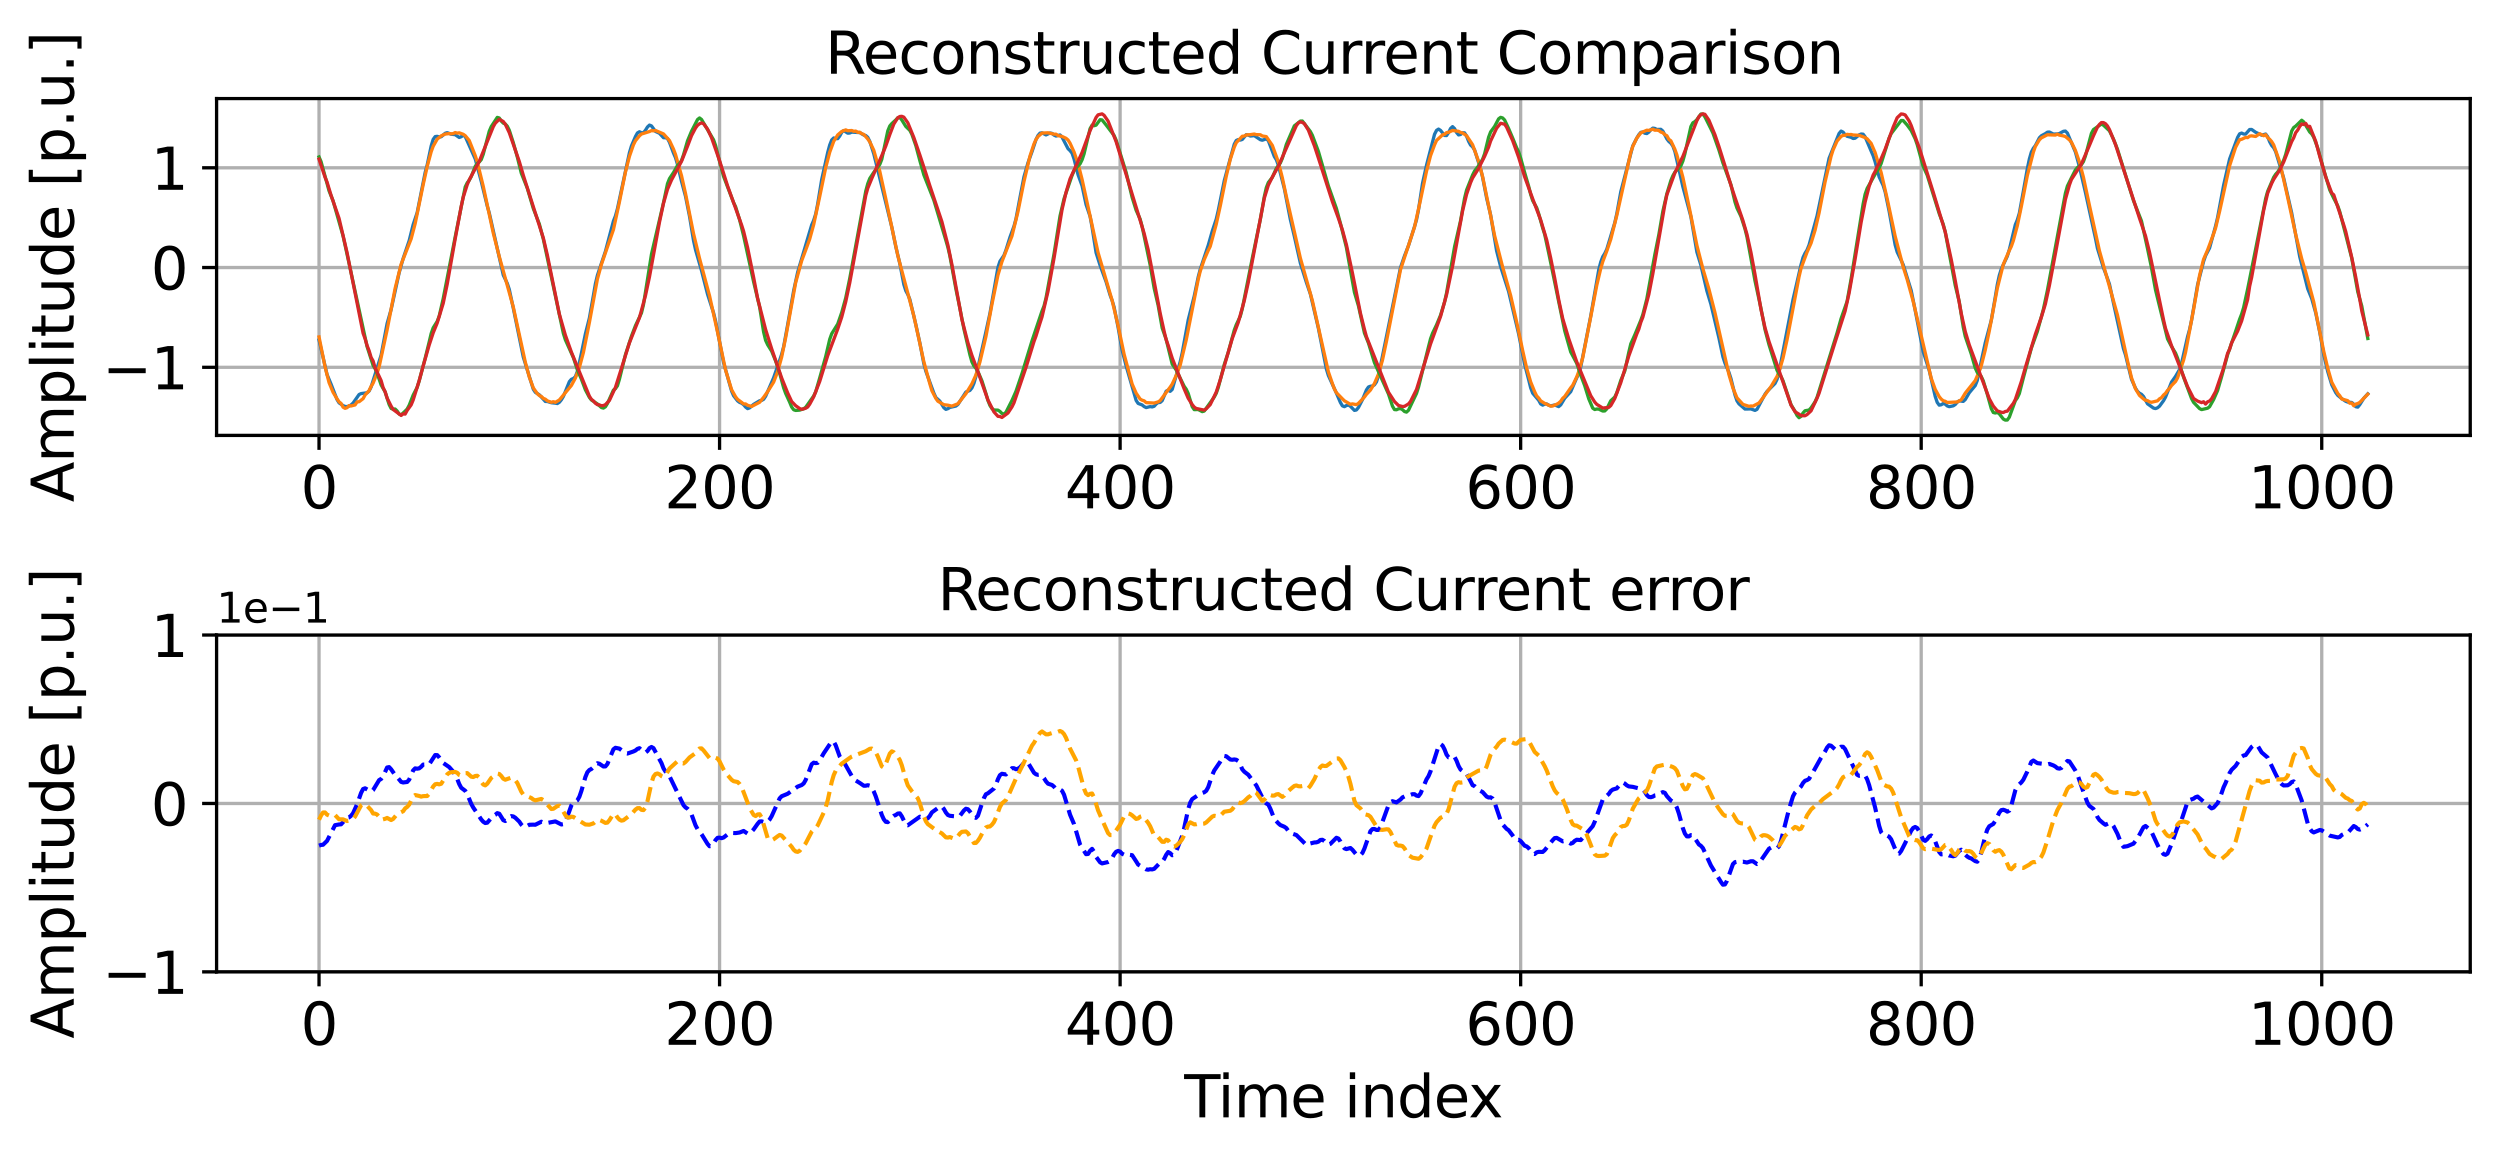 <?xml version="1.0" encoding="utf-8" standalone="no"?>
<!DOCTYPE svg PUBLIC "-//W3C//DTD SVG 1.1//EN"
  "http://www.w3.org/Graphics/SVG/1.1/DTD/svg11.dtd">
<svg xmlns:xlink="http://www.w3.org/1999/xlink" width="604.698pt" height="280.377pt" viewBox="0 0 604.698 280.377" xmlns="http://www.w3.org/2000/svg" version="1.1">
 <defs>
  <style type="text/css">*{stroke-linejoin: round; stroke-linecap: butt}</style>
 </defs>
 <g id="figure_1">
  <g id="patch_1">
   <path d="M 0 280.377 
L 604.698 280.377 
L 604.698 0 
L 0 0 
z
" style="fill: #ffffff"/>
  </g>
  <g id="axes_1">
   <g id="patch_2">
    <path d="M 52.388 105.318 
L 597.498 105.318 
L 597.498 23.838 
L 52.388 23.838 
z
" style="fill: #ffffff"/>
   </g>
   <g id="matplotlib.axis_1">
    <g id="xtick_1">
     <g id="line2d_1">
      <path d="M 77.166 105.318 
L 77.166 23.838 
" clip-path="url(#pcbe6101323)" style="fill: none; stroke: #b0b0b0; stroke-width: 0.8; stroke-linecap: square"/>
     </g>
     <g id="line2d_2">
      <defs>
       <path id="m7d079be7fc" d="M 0 0 
L 0 3.5 
" style="stroke: #000000; stroke-width: 0.8"/>
      </defs>
      <g>
       <use xlink:href="#m7d079be7fc" x="77.166" y="105.318" style="stroke: #000000; stroke-width: 0.8"/>
      </g>
     </g>
     <g id="text_1">
      <!-- 0 -->
      <g transform="translate(72.712 122.956) scale(0.14 -0.14)">
       <defs>
        <path id="DejaVuSans-30" d="M 2034 4250 
Q 1547 4250 1301 3770 
Q 1056 3291 1056 2328 
Q 1056 1369 1301 889 
Q 1547 409 2034 409 
Q 2525 409 2770 889 
Q 3016 1369 3016 2328 
Q 3016 3291 2770 3770 
Q 2525 4250 2034 4250 
z
M 2034 4750 
Q 2819 4750 3233 4129 
Q 3647 3509 3647 2328 
Q 3647 1150 3233 529 
Q 2819 -91 2034 -91 
Q 1250 -91 836 529 
Q 422 1150 422 2328 
Q 422 3509 836 4129 
Q 1250 4750 2034 4750 
z
" transform="scale(0.016)"/>
       </defs>
       <use xlink:href="#DejaVuSans-30"/>
      </g>
     </g>
    </g>
    <g id="xtick_2">
     <g id="line2d_3">
      <path d="M 174.049 105.318 
L 174.049 23.838 
" clip-path="url(#pcbe6101323)" style="fill: none; stroke: #b0b0b0; stroke-width: 0.8; stroke-linecap: square"/>
     </g>
     <g id="line2d_4">
      <g>
       <use xlink:href="#m7d079be7fc" x="174.049" y="105.318" style="stroke: #000000; stroke-width: 0.8"/>
      </g>
     </g>
     <g id="text_2">
      <!-- 200 -->
      <g transform="translate(160.688 122.956) scale(0.14 -0.14)">
       <defs>
        <path id="DejaVuSans-32" d="M 1228 531 
L 3431 531 
L 3431 0 
L 469 0 
L 469 531 
Q 828 903 1448 1529 
Q 2069 2156 2228 2338 
Q 2531 2678 2651 2914 
Q 2772 3150 2772 3378 
Q 2772 3750 2511 3984 
Q 2250 4219 1831 4219 
Q 1534 4219 1204 4116 
Q 875 4013 500 3803 
L 500 4441 
Q 881 4594 1212 4672 
Q 1544 4750 1819 4750 
Q 2544 4750 2975 4387 
Q 3406 4025 3406 3419 
Q 3406 3131 3298 2873 
Q 3191 2616 2906 2266 
Q 2828 2175 2409 1742 
Q 1991 1309 1228 531 
z
" transform="scale(0.016)"/>
       </defs>
       <use xlink:href="#DejaVuSans-32"/>
       <use xlink:href="#DejaVuSans-30" x="63.623"/>
       <use xlink:href="#DejaVuSans-30" x="127.246"/>
      </g>
     </g>
    </g>
    <g id="xtick_3">
     <g id="line2d_5">
      <path d="M 270.931 105.318 
L 270.931 23.838 
" clip-path="url(#pcbe6101323)" style="fill: none; stroke: #b0b0b0; stroke-width: 0.8; stroke-linecap: square"/>
     </g>
     <g id="line2d_6">
      <g>
       <use xlink:href="#m7d079be7fc" x="270.931" y="105.318" style="stroke: #000000; stroke-width: 0.8"/>
      </g>
     </g>
     <g id="text_3">
      <!-- 400 -->
      <g transform="translate(257.57 122.956) scale(0.14 -0.14)">
       <defs>
        <path id="DejaVuSans-34" d="M 2419 4116 
L 825 1625 
L 2419 1625 
L 2419 4116 
z
M 2253 4666 
L 3047 4666 
L 3047 1625 
L 3713 1625 
L 3713 1100 
L 3047 1100 
L 3047 0 
L 2419 0 
L 2419 1100 
L 313 1100 
L 313 1709 
L 2253 4666 
z
" transform="scale(0.016)"/>
       </defs>
       <use xlink:href="#DejaVuSans-34"/>
       <use xlink:href="#DejaVuSans-30" x="63.623"/>
       <use xlink:href="#DejaVuSans-30" x="127.246"/>
      </g>
     </g>
    </g>
    <g id="xtick_4">
     <g id="line2d_7">
      <path d="M 367.814 105.318 
L 367.814 23.838 
" clip-path="url(#pcbe6101323)" style="fill: none; stroke: #b0b0b0; stroke-width: 0.8; stroke-linecap: square"/>
     </g>
     <g id="line2d_8">
      <g>
       <use xlink:href="#m7d079be7fc" x="367.814" y="105.318" style="stroke: #000000; stroke-width: 0.8"/>
      </g>
     </g>
     <g id="text_4">
      <!-- 600 -->
      <g transform="translate(354.453 122.956) scale(0.14 -0.14)">
       <defs>
        <path id="DejaVuSans-36" d="M 2113 2584 
Q 1688 2584 1439 2293 
Q 1191 2003 1191 1497 
Q 1191 994 1439 701 
Q 1688 409 2113 409 
Q 2538 409 2786 701 
Q 3034 994 3034 1497 
Q 3034 2003 2786 2293 
Q 2538 2584 2113 2584 
z
M 3366 4563 
L 3366 3988 
Q 3128 4100 2886 4159 
Q 2644 4219 2406 4219 
Q 1781 4219 1451 3797 
Q 1122 3375 1075 2522 
Q 1259 2794 1537 2939 
Q 1816 3084 2150 3084 
Q 2853 3084 3261 2657 
Q 3669 2231 3669 1497 
Q 3669 778 3244 343 
Q 2819 -91 2113 -91 
Q 1303 -91 875 529 
Q 447 1150 447 2328 
Q 447 3434 972 4092 
Q 1497 4750 2381 4750 
Q 2619 4750 2861 4703 
Q 3103 4656 3366 4563 
z
" transform="scale(0.016)"/>
       </defs>
       <use xlink:href="#DejaVuSans-36"/>
       <use xlink:href="#DejaVuSans-30" x="63.623"/>
       <use xlink:href="#DejaVuSans-30" x="127.246"/>
      </g>
     </g>
    </g>
    <g id="xtick_5">
     <g id="line2d_9">
      <path d="M 464.697 105.318 
L 464.697 23.838 
" clip-path="url(#pcbe6101323)" style="fill: none; stroke: #b0b0b0; stroke-width: 0.8; stroke-linecap: square"/>
     </g>
     <g id="line2d_10">
      <g>
       <use xlink:href="#m7d079be7fc" x="464.697" y="105.318" style="stroke: #000000; stroke-width: 0.8"/>
      </g>
     </g>
     <g id="text_5">
      <!-- 800 -->
      <g transform="translate(451.335 122.956) scale(0.14 -0.14)">
       <defs>
        <path id="DejaVuSans-38" d="M 2034 2216 
Q 1584 2216 1326 1975 
Q 1069 1734 1069 1313 
Q 1069 891 1326 650 
Q 1584 409 2034 409 
Q 2484 409 2743 651 
Q 3003 894 3003 1313 
Q 3003 1734 2745 1975 
Q 2488 2216 2034 2216 
z
M 1403 2484 
Q 997 2584 770 2862 
Q 544 3141 544 3541 
Q 544 4100 942 4425 
Q 1341 4750 2034 4750 
Q 2731 4750 3128 4425 
Q 3525 4100 3525 3541 
Q 3525 3141 3298 2862 
Q 3072 2584 2669 2484 
Q 3125 2378 3379 2068 
Q 3634 1759 3634 1313 
Q 3634 634 3220 271 
Q 2806 -91 2034 -91 
Q 1263 -91 848 271 
Q 434 634 434 1313 
Q 434 1759 690 2068 
Q 947 2378 1403 2484 
z
M 1172 3481 
Q 1172 3119 1398 2916 
Q 1625 2713 2034 2713 
Q 2441 2713 2670 2916 
Q 2900 3119 2900 3481 
Q 2900 3844 2670 4047 
Q 2441 4250 2034 4250 
Q 1625 4250 1398 4047 
Q 1172 3844 1172 3481 
z
" transform="scale(0.016)"/>
       </defs>
       <use xlink:href="#DejaVuSans-38"/>
       <use xlink:href="#DejaVuSans-30" x="63.623"/>
       <use xlink:href="#DejaVuSans-30" x="127.246"/>
      </g>
     </g>
    </g>
    <g id="xtick_6">
     <g id="line2d_11">
      <path d="M 561.579 105.318 
L 561.579 23.838 
" clip-path="url(#pcbe6101323)" style="fill: none; stroke: #b0b0b0; stroke-width: 0.8; stroke-linecap: square"/>
     </g>
     <g id="line2d_12">
      <g>
       <use xlink:href="#m7d079be7fc" x="561.579" y="105.318" style="stroke: #000000; stroke-width: 0.8"/>
      </g>
     </g>
     <g id="text_6">
      <!-- 1000 -->
      <g transform="translate(543.764 122.956) scale(0.14 -0.14)">
       <defs>
        <path id="DejaVuSans-31" d="M 794 531 
L 1825 531 
L 1825 4091 
L 703 3866 
L 703 4441 
L 1819 4666 
L 2450 4666 
L 2450 531 
L 3481 531 
L 3481 0 
L 794 0 
L 794 531 
z
" transform="scale(0.016)"/>
       </defs>
       <use xlink:href="#DejaVuSans-31"/>
       <use xlink:href="#DejaVuSans-30" x="63.623"/>
       <use xlink:href="#DejaVuSans-30" x="127.246"/>
       <use xlink:href="#DejaVuSans-30" x="190.869"/>
      </g>
     </g>
    </g>
   </g>
   <g id="matplotlib.axis_2">
    <g id="ytick_1">
     <g id="line2d_13">
      <path d="M 52.388 88.845 
L 597.498 88.845 
" clip-path="url(#pcbe6101323)" style="fill: none; stroke: #b0b0b0; stroke-width: 0.8; stroke-linecap: square"/>
     </g>
     <g id="line2d_14">
      <defs>
       <path id="mdbc6517f2f" d="M 0 0 
L -3.5 0 
" style="stroke: #000000; stroke-width: 0.8"/>
      </defs>
      <g>
       <use xlink:href="#mdbc6517f2f" x="52.388" y="88.845" style="stroke: #000000; stroke-width: 0.8"/>
      </g>
     </g>
     <g id="text_7">
      <!-- −1 -->
      <g transform="translate(24.749 94.164) scale(0.14 -0.14)">
       <defs>
        <path id="DejaVuSans-2212" d="M 678 2272 
L 4684 2272 
L 4684 1741 
L 678 1741 
L 678 2272 
z
" transform="scale(0.016)"/>
       </defs>
       <use xlink:href="#DejaVuSans-2212"/>
       <use xlink:href="#DejaVuSans-31" x="83.789"/>
      </g>
     </g>
    </g>
    <g id="ytick_2">
     <g id="line2d_15">
      <path d="M 52.388 64.715 
L 597.498 64.715 
" clip-path="url(#pcbe6101323)" style="fill: none; stroke: #b0b0b0; stroke-width: 0.8; stroke-linecap: square"/>
     </g>
     <g id="line2d_16">
      <g>
       <use xlink:href="#mdbc6517f2f" x="52.388" y="64.715" style="stroke: #000000; stroke-width: 0.8"/>
      </g>
     </g>
     <g id="text_8">
      <!-- 0 -->
      <g transform="translate(36.481 70.034) scale(0.14 -0.14)">
       <use xlink:href="#DejaVuSans-30"/>
      </g>
     </g>
    </g>
    <g id="ytick_3">
     <g id="line2d_17">
      <path d="M 52.388 40.585 
L 597.498 40.585 
" clip-path="url(#pcbe6101323)" style="fill: none; stroke: #b0b0b0; stroke-width: 0.8; stroke-linecap: square"/>
     </g>
     <g id="line2d_18">
      <g>
       <use xlink:href="#mdbc6517f2f" x="52.388" y="40.585" style="stroke: #000000; stroke-width: 0.8"/>
      </g>
     </g>
     <g id="text_9">
      <!-- 1 -->
      <g transform="translate(36.481 45.904) scale(0.14 -0.14)">
       <use xlink:href="#DejaVuSans-31"/>
      </g>
     </g>
    </g>
    <g id="text_10">
     <!-- Amplitude [p.u.] -->
     <g transform="translate(17.838 121.466) rotate(-90) scale(0.14 -0.14)">
      <defs>
       <path id="DejaVuSans-41" d="M 2188 4044 
L 1331 1722 
L 3047 1722 
L 2188 4044 
z
M 1831 4666 
L 2547 4666 
L 4325 0 
L 3669 0 
L 3244 1197 
L 1141 1197 
L 716 0 
L 50 0 
L 1831 4666 
z
" transform="scale(0.016)"/>
       <path id="DejaVuSans-6d" d="M 3328 2828 
Q 3544 3216 3844 3400 
Q 4144 3584 4550 3584 
Q 5097 3584 5394 3201 
Q 5691 2819 5691 2113 
L 5691 0 
L 5113 0 
L 5113 2094 
Q 5113 2597 4934 2840 
Q 4756 3084 4391 3084 
Q 3944 3084 3684 2787 
Q 3425 2491 3425 1978 
L 3425 0 
L 2847 0 
L 2847 2094 
Q 2847 2600 2669 2842 
Q 2491 3084 2119 3084 
Q 1678 3084 1418 2786 
Q 1159 2488 1159 1978 
L 1159 0 
L 581 0 
L 581 3500 
L 1159 3500 
L 1159 2956 
Q 1356 3278 1631 3431 
Q 1906 3584 2284 3584 
Q 2666 3584 2933 3390 
Q 3200 3197 3328 2828 
z
" transform="scale(0.016)"/>
       <path id="DejaVuSans-70" d="M 1159 525 
L 1159 -1331 
L 581 -1331 
L 581 3500 
L 1159 3500 
L 1159 2969 
Q 1341 3281 1617 3432 
Q 1894 3584 2278 3584 
Q 2916 3584 3314 3078 
Q 3713 2572 3713 1747 
Q 3713 922 3314 415 
Q 2916 -91 2278 -91 
Q 1894 -91 1617 61 
Q 1341 213 1159 525 
z
M 3116 1747 
Q 3116 2381 2855 2742 
Q 2594 3103 2138 3103 
Q 1681 3103 1420 2742 
Q 1159 2381 1159 1747 
Q 1159 1113 1420 752 
Q 1681 391 2138 391 
Q 2594 391 2855 752 
Q 3116 1113 3116 1747 
z
" transform="scale(0.016)"/>
       <path id="DejaVuSans-6c" d="M 603 4863 
L 1178 4863 
L 1178 0 
L 603 0 
L 603 4863 
z
" transform="scale(0.016)"/>
       <path id="DejaVuSans-69" d="M 603 3500 
L 1178 3500 
L 1178 0 
L 603 0 
L 603 3500 
z
M 603 4863 
L 1178 4863 
L 1178 4134 
L 603 4134 
L 603 4863 
z
" transform="scale(0.016)"/>
       <path id="DejaVuSans-74" d="M 1172 4494 
L 1172 3500 
L 2356 3500 
L 2356 3053 
L 1172 3053 
L 1172 1153 
Q 1172 725 1289 603 
Q 1406 481 1766 481 
L 2356 481 
L 2356 0 
L 1766 0 
Q 1100 0 847 248 
Q 594 497 594 1153 
L 594 3053 
L 172 3053 
L 172 3500 
L 594 3500 
L 594 4494 
L 1172 4494 
z
" transform="scale(0.016)"/>
       <path id="DejaVuSans-75" d="M 544 1381 
L 544 3500 
L 1119 3500 
L 1119 1403 
Q 1119 906 1312 657 
Q 1506 409 1894 409 
Q 2359 409 2629 706 
Q 2900 1003 2900 1516 
L 2900 3500 
L 3475 3500 
L 3475 0 
L 2900 0 
L 2900 538 
Q 2691 219 2414 64 
Q 2138 -91 1772 -91 
Q 1169 -91 856 284 
Q 544 659 544 1381 
z
M 1991 3584 
L 1991 3584 
z
" transform="scale(0.016)"/>
       <path id="DejaVuSans-64" d="M 2906 2969 
L 2906 4863 
L 3481 4863 
L 3481 0 
L 2906 0 
L 2906 525 
Q 2725 213 2448 61 
Q 2172 -91 1784 -91 
Q 1150 -91 751 415 
Q 353 922 353 1747 
Q 353 2572 751 3078 
Q 1150 3584 1784 3584 
Q 2172 3584 2448 3432 
Q 2725 3281 2906 2969 
z
M 947 1747 
Q 947 1113 1208 752 
Q 1469 391 1925 391 
Q 2381 391 2643 752 
Q 2906 1113 2906 1747 
Q 2906 2381 2643 2742 
Q 2381 3103 1925 3103 
Q 1469 3103 1208 2742 
Q 947 2381 947 1747 
z
" transform="scale(0.016)"/>
       <path id="DejaVuSans-65" d="M 3597 1894 
L 3597 1613 
L 953 1613 
Q 991 1019 1311 708 
Q 1631 397 2203 397 
Q 2534 397 2845 478 
Q 3156 559 3463 722 
L 3463 178 
Q 3153 47 2828 -22 
Q 2503 -91 2169 -91 
Q 1331 -91 842 396 
Q 353 884 353 1716 
Q 353 2575 817 3079 
Q 1281 3584 2069 3584 
Q 2775 3584 3186 3129 
Q 3597 2675 3597 1894 
z
M 3022 2063 
Q 3016 2534 2758 2815 
Q 2500 3097 2075 3097 
Q 1594 3097 1305 2825 
Q 1016 2553 972 2059 
L 3022 2063 
z
" transform="scale(0.016)"/>
       <path id="DejaVuSans-20" transform="scale(0.016)"/>
       <path id="DejaVuSans-5b" d="M 550 4863 
L 1875 4863 
L 1875 4416 
L 1125 4416 
L 1125 -397 
L 1875 -397 
L 1875 -844 
L 550 -844 
L 550 4863 
z
" transform="scale(0.016)"/>
       <path id="DejaVuSans-2e" d="M 684 794 
L 1344 794 
L 1344 0 
L 684 0 
L 684 794 
z
" transform="scale(0.016)"/>
       <path id="DejaVuSans-5d" d="M 1947 4863 
L 1947 -844 
L 622 -844 
L 622 -397 
L 1369 -397 
L 1369 4416 
L 622 4416 
L 622 4863 
L 1947 4863 
z
" transform="scale(0.016)"/>
      </defs>
      <use xlink:href="#DejaVuSans-41"/>
      <use xlink:href="#DejaVuSans-6d" x="68.408"/>
      <use xlink:href="#DejaVuSans-70" x="165.82"/>
      <use xlink:href="#DejaVuSans-6c" x="229.297"/>
      <use xlink:href="#DejaVuSans-69" x="257.08"/>
      <use xlink:href="#DejaVuSans-74" x="284.863"/>
      <use xlink:href="#DejaVuSans-75" x="324.072"/>
      <use xlink:href="#DejaVuSans-64" x="387.451"/>
      <use xlink:href="#DejaVuSans-65" x="450.928"/>
      <use xlink:href="#DejaVuSans-20" x="512.451"/>
      <use xlink:href="#DejaVuSans-5b" x="544.238"/>
      <use xlink:href="#DejaVuSans-70" x="583.252"/>
      <use xlink:href="#DejaVuSans-2e" x="646.729"/>
      <use xlink:href="#DejaVuSans-75" x="678.516"/>
      <use xlink:href="#DejaVuSans-2e" x="741.895"/>
      <use xlink:href="#DejaVuSans-5d" x="773.682"/>
     </g>
    </g>
   </g>
   <g id="line2d_19">
    <path d="M 77.166 82.237 
L 79.104 90.588 
L 80.073 92.911 
L 81.041 95.404 
L 81.526 96.643 
L 82.01 97.441 
L 82.979 98.103 
L 83.464 98.311 
L 83.948 98.353 
L 84.432 98.21 
L 84.917 97.941 
L 85.401 97.497 
L 86.854 95.424 
L 87.339 95.201 
L 88.792 95.004 
L 89.276 94.582 
L 89.761 93.617 
L 92.183 85.899 
L 93.636 78.239 
L 94.605 74.848 
L 96.543 65.992 
L 97.512 62.515 
L 98.965 58.225 
L 99.934 54.334 
L 100.902 51.43 
L 102.84 41.698 
L 103.324 39.918 
L 104.293 35.295 
L 104.778 33.707 
L 105.262 33.043 
L 105.747 32.976 
L 106.231 33.117 
L 106.715 33.079 
L 107.684 32.228 
L 108.169 32.086 
L 109.137 32.468 
L 110.106 32.572 
L 111.075 33.249 
L 111.559 33.07 
L 112.044 32.719 
L 112.528 33.027 
L 114.95 38.445 
L 116.404 43.882 
L 117.857 49.833 
L 118.341 51.494 
L 121.732 66.545 
L 122.701 68.557 
L 123.185 70.003 
L 124.154 74.542 
L 126.576 86.384 
L 128.998 94.159 
L 129.483 94.886 
L 130.452 95.5 
L 131.905 97.1 
L 132.389 97.109 
L 133.358 97.409 
L 134.327 97.518 
L 134.811 97.608 
L 135.296 97.301 
L 135.78 96.704 
L 136.265 95.901 
L 137.718 92.311 
L 138.202 91.744 
L 138.687 91.552 
L 139.171 91.115 
L 139.655 89.842 
L 140.624 85.477 
L 141.593 80.771 
L 142.562 76.914 
L 143.531 71.46 
L 144.015 68.636 
L 144.5 66.598 
L 146.437 60.804 
L 148.375 53.478 
L 148.859 52.237 
L 149.344 50.486 
L 152.25 36.921 
L 152.735 35.296 
L 153.703 33.032 
L 154.188 32.151 
L 154.672 31.869 
L 155.157 32.103 
L 155.641 32.096 
L 156.125 31.501 
L 156.61 30.719 
L 157.094 30.261 
L 157.579 30.45 
L 158.548 31.791 
L 159.516 32.239 
L 160.485 33.306 
L 160.97 33.314 
L 161.454 33.496 
L 161.938 34.433 
L 162.907 37.023 
L 163.392 38.153 
L 163.876 39.793 
L 164.845 43.858 
L 165.814 47.493 
L 166.783 52.333 
L 167.751 58.196 
L 168.236 60.426 
L 169.689 65.47 
L 171.142 71.18 
L 172.111 74.195 
L 172.596 75.668 
L 173.08 77.645 
L 175.018 87.702 
L 176.955 94.599 
L 177.44 95.715 
L 178.408 96.967 
L 178.893 97.332 
L 179.377 97.523 
L 179.862 97.884 
L 180.346 98.464 
L 180.831 98.834 
L 181.315 98.66 
L 182.284 97.803 
L 183.737 96.93 
L 184.221 96.854 
L 184.706 96.574 
L 185.19 95.846 
L 187.128 91.36 
L 188.581 87.142 
L 189.066 85.69 
L 189.55 83.839 
L 190.519 78.538 
L 191.972 70.297 
L 192.941 65.827 
L 196.332 54.398 
L 196.816 53.29 
L 197.301 51.763 
L 197.785 49.307 
L 198.754 43.421 
L 200.207 36.869 
L 200.691 35.084 
L 201.176 33.848 
L 201.66 33.372 
L 202.145 33.519 
L 202.629 33.533 
L 203.114 32.9 
L 203.598 32.003 
L 204.082 31.583 
L 205.051 32.213 
L 205.536 32.17 
L 206.02 31.959 
L 207.958 32.071 
L 208.927 32.668 
L 209.411 32.787 
L 209.895 33.213 
L 210.38 34.198 
L 211.349 37.204 
L 215.708 54.954 
L 216.677 59.676 
L 217.646 63.741 
L 218.615 68.8 
L 219.099 70.342 
L 219.584 71.237 
L 220.068 72.402 
L 221.521 78.53 
L 222.49 82.94 
L 223.459 87.994 
L 223.943 89.805 
L 225.881 95.092 
L 226.365 96.15 
L 227.334 97.028 
L 228.303 98.622 
L 228.787 99.011 
L 229.272 98.85 
L 229.756 98.549 
L 231.21 98.218 
L 231.694 97.844 
L 233.632 94.817 
L 234.6 94.436 
L 235.085 93.831 
L 235.569 92.726 
L 236.054 91.064 
L 238.476 80.229 
L 239.445 75.805 
L 240.413 70.251 
L 241.382 64.688 
L 241.867 63.199 
L 242.835 61.776 
L 243.32 60.484 
L 244.289 57.386 
L 245.257 54.729 
L 245.742 52.95 
L 246.711 47.774 
L 247.68 42.756 
L 248.648 39.375 
L 249.617 36.691 
L 250.586 33.767 
L 251.07 32.77 
L 251.555 32.205 
L 252.039 32.13 
L 253.008 32.634 
L 253.977 32.174 
L 254.461 32.257 
L 254.946 32.681 
L 255.43 32.911 
L 256.399 32.64 
L 256.883 33.171 
L 258.337 35.97 
L 258.821 36.431 
L 259.305 37.047 
L 259.79 38.461 
L 260.759 42.255 
L 261.728 44.939 
L 262.696 49.479 
L 263.665 52.327 
L 264.15 54.97 
L 265.118 61.123 
L 266.087 64.176 
L 267.54 68.159 
L 268.509 71.39 
L 268.994 72.67 
L 269.478 74.276 
L 270.447 79.212 
L 271.416 84.687 
L 272.385 88.507 
L 274.807 96.85 
L 275.291 97.581 
L 276.26 97.947 
L 276.744 98.341 
L 277.229 98.583 
L 278.198 98.347 
L 278.682 98.426 
L 279.166 98.271 
L 279.651 97.725 
L 280.135 97.361 
L 280.62 97.343 
L 281.104 96.915 
L 282.073 94.615 
L 282.557 94.387 
L 283.042 94.652 
L 283.526 94.215 
L 285.464 87.503 
L 285.948 85.376 
L 287.401 77.406 
L 288.855 71.63 
L 289.823 66.99 
L 290.308 65.149 
L 292.246 59.336 
L 293.214 55.926 
L 294.183 52.996 
L 294.668 50.918 
L 296.121 43.711 
L 297.574 38.354 
L 298.543 34.874 
L 299.027 33.975 
L 299.512 33.76 
L 299.996 33.885 
L 300.481 33.732 
L 301.449 32.574 
L 301.934 32.674 
L 302.418 32.908 
L 303.387 32.804 
L 304.84 33.786 
L 305.325 33.918 
L 306.294 33.586 
L 306.778 34.014 
L 308.231 37.856 
L 308.716 38.628 
L 309.2 39.954 
L 310.653 45.631 
L 312.106 53.081 
L 313.075 57.167 
L 314.529 63.636 
L 315.982 68.292 
L 316.951 71.107 
L 318.888 79.4 
L 319.857 84.323 
L 320.826 89.256 
L 321.31 90.838 
L 323.248 95.086 
L 324.217 97.358 
L 324.701 98.171 
L 325.186 98.364 
L 325.67 98.098 
L 326.154 97.96 
L 326.639 98.27 
L 327.608 99.263 
L 328.092 99.163 
L 328.577 98.563 
L 329.545 96.683 
L 330.514 94.314 
L 330.999 93.604 
L 331.483 93.424 
L 331.967 93.369 
L 332.452 93.085 
L 332.936 92.381 
L 333.421 90.894 
L 338.749 64.733 
L 339.718 61.892 
L 340.687 59.405 
L 342.14 54.803 
L 342.625 53.15 
L 343.109 50.718 
L 344.078 44.337 
L 345.047 39.957 
L 346.984 32.477 
L 347.469 31.534 
L 347.953 31.224 
L 348.437 31.543 
L 349.406 32.762 
L 349.891 32.787 
L 350.375 32.071 
L 350.86 31.08 
L 351.344 30.636 
L 351.828 31.107 
L 352.313 32.045 
L 352.797 32.636 
L 353.282 32.526 
L 353.766 32.119 
L 354.25 32.127 
L 354.735 32.93 
L 355.219 34.174 
L 355.704 35.087 
L 356.188 35.527 
L 356.672 36.279 
L 358.126 40.851 
L 358.61 42.889 
L 359.579 47.883 
L 360.548 51.991 
L 362.001 60.677 
L 362.97 64.492 
L 364.908 70.527 
L 367.33 80.794 
L 368.783 88.121 
L 369.752 91.861 
L 370.236 93.808 
L 370.72 95.097 
L 372.174 96.822 
L 372.658 97.705 
L 373.143 97.993 
L 373.627 97.759 
L 374.111 97.698 
L 374.596 98.006 
L 375.08 98.177 
L 376.049 97.95 
L 377.018 98.35 
L 377.502 97.937 
L 378.471 96.325 
L 379.924 94.74 
L 381.378 91.376 
L 381.862 90.423 
L 382.346 88.771 
L 384.768 76.412 
L 386.706 65.245 
L 387.191 63.359 
L 387.675 62.087 
L 388.159 61.308 
L 388.644 60.296 
L 390.581 53.874 
L 391.066 51.699 
L 392.035 46.379 
L 394.941 35.267 
L 395.91 33.391 
L 396.394 32.579 
L 396.879 32.012 
L 397.363 31.947 
L 397.848 32.221 
L 398.332 32.301 
L 398.816 31.955 
L 399.301 31.381 
L 399.785 30.991 
L 400.27 31.063 
L 400.754 31.315 
L 401.723 31.283 
L 402.207 31.705 
L 403.176 33.592 
L 403.661 34.219 
L 404.145 34.637 
L 404.629 35.32 
L 405.114 36.639 
L 406.083 40.884 
L 407.051 45.171 
L 408.989 52.393 
L 410.442 60.972 
L 411.411 64.15 
L 412.864 70.376 
L 413.833 73.59 
L 415.771 81.746 
L 416.74 86.315 
L 417.224 87.817 
L 418.193 90.048 
L 418.677 91.551 
L 419.646 95.5 
L 420.131 96.94 
L 420.615 97.677 
L 422.068 98.941 
L 423.521 98.911 
L 424.49 99.266 
L 424.975 99.023 
L 426.912 95.361 
L 427.397 94.686 
L 429.334 92.763 
L 429.819 91.779 
L 430.303 90.015 
L 433.694 72.455 
L 435.632 64.029 
L 436.116 62.275 
L 436.601 61.241 
L 437.085 60.471 
L 437.569 59.273 
L 439.507 52.215 
L 442.414 38.294 
L 444.836 32.282 
L 445.32 31.712 
L 445.804 31.957 
L 446.289 32.58 
L 446.773 32.965 
L 447.742 33.212 
L 448.227 33.5 
L 448.711 33.428 
L 449.68 32.64 
L 450.164 32.415 
L 450.649 32.459 
L 451.133 33.098 
L 453.071 37.658 
L 453.555 39.153 
L 454.524 42.791 
L 455.493 44.85 
L 455.977 46.422 
L 456.946 51.11 
L 458.399 59.251 
L 458.884 60.947 
L 460.337 63.994 
L 462.275 70.242 
L 463.243 75.058 
L 465.181 85.07 
L 466.634 89.572 
L 468.087 95.893 
L 468.572 97.326 
L 469.056 97.993 
L 469.541 97.899 
L 470.025 97.603 
L 470.51 97.749 
L 470.994 98.186 
L 471.478 98.365 
L 472.447 98.164 
L 472.932 97.844 
L 473.416 97.28 
L 473.9 96.951 
L 474.869 97.091 
L 475.354 96.645 
L 476.323 94.999 
L 477.776 93.25 
L 478.26 92.026 
L 479.229 87.343 
L 480.198 82.894 
L 481.651 77.457 
L 482.62 71.807 
L 483.104 68.858 
L 483.589 66.621 
L 484.073 65.071 
L 485.042 63.01 
L 485.526 61.966 
L 486.011 60.402 
L 487.464 54.343 
L 487.948 53.185 
L 488.433 51.578 
L 489.402 46.267 
L 490.37 40.795 
L 490.855 38.478 
L 491.339 36.787 
L 491.824 35.857 
L 492.308 35.215 
L 493.277 33.336 
L 493.761 32.841 
L 494.73 32.321 
L 495.215 31.977 
L 495.699 31.934 
L 496.668 32.424 
L 497.637 32.406 
L 498.121 32.293 
L 499.09 31.766 
L 499.574 31.703 
L 500.059 32.191 
L 501.996 36.785 
L 502.965 40.315 
L 504.418 46.527 
L 506.841 57.604 
L 507.325 60.05 
L 508.778 64.757 
L 509.747 67.345 
L 510.231 68.72 
L 511.2 73.294 
L 513.622 84.345 
L 514.107 85.827 
L 515.56 91.723 
L 516.529 93.897 
L 517.013 94.664 
L 517.498 95.114 
L 517.982 95.372 
L 518.466 95.898 
L 519.435 97.669 
L 520.404 98.361 
L 520.889 98.707 
L 521.373 98.826 
L 521.857 98.641 
L 522.342 98.244 
L 523.311 96.921 
L 523.795 96.052 
L 525.248 92.419 
L 526.217 91.046 
L 527.186 89.38 
L 527.67 87.888 
L 529.124 81.452 
L 529.608 79.714 
L 530.092 77.469 
L 531.546 68.896 
L 532.999 63.253 
L 533.483 61.844 
L 534.452 59.984 
L 535.905 54.645 
L 536.39 52.609 
L 537.843 44.821 
L 539.296 38.455 
L 541.234 33.234 
L 541.718 32.37 
L 542.203 32.188 
L 542.687 32.418 
L 543.172 32.434 
L 544.14 31.327 
L 544.625 31.313 
L 545.594 31.994 
L 546.562 32.45 
L 547.047 32.703 
L 548.016 32.418 
L 548.5 33.072 
L 548.984 34.296 
L 549.469 35.187 
L 549.953 35.724 
L 550.438 36.663 
L 552.375 43.079 
L 554.313 51.513 
L 556.251 62.076 
L 558.188 69.847 
L 559.157 72.235 
L 560.126 75.696 
L 561.095 80.349 
L 562.064 85.783 
L 563.032 89.883 
L 564.001 93.075 
L 564.97 94.972 
L 565.455 95.626 
L 566.423 96.423 
L 567.392 97.078 
L 567.877 97.256 
L 568.845 97.351 
L 569.33 97.775 
L 569.814 98.38 
L 570.299 98.477 
L 570.783 97.875 
L 571.752 96.329 
L 572.721 95.259 
L 572.721 95.259 
" clip-path="url(#pcbe6101323)" style="fill: none; stroke: #1f77b4; stroke-width: 0.8; stroke-linecap: square"/>
   </g>
   <g id="line2d_20">
    <path d="M 77.166 81.494 
L 78.619 88.706 
L 79.588 92.534 
L 80.557 94.875 
L 81.526 96.483 
L 82.01 97.195 
L 82.495 97.577 
L 82.979 98.488 
L 83.464 98.766 
L 83.948 98.608 
L 84.432 98.114 
L 84.917 98.197 
L 85.886 97.944 
L 86.37 97.206 
L 86.854 97.171 
L 87.823 96.425 
L 88.308 95.534 
L 89.276 94.494 
L 89.761 93.446 
L 90.245 92.685 
L 91.214 90.26 
L 91.699 88.751 
L 93.636 79.777 
L 95.574 69.738 
L 97.027 63.908 
L 99.449 57.764 
L 100.418 54.088 
L 102.356 44.675 
L 103.324 40.295 
L 104.293 36.701 
L 104.778 35.369 
L 105.747 33.655 
L 106.715 32.856 
L 107.684 32.425 
L 108.653 32.313 
L 109.137 32.378 
L 109.622 32.308 
L 110.106 32.059 
L 110.591 32.21 
L 111.075 32.128 
L 112.044 32.48 
L 112.528 32.817 
L 113.497 33.981 
L 114.95 37.646 
L 115.435 39.123 
L 116.888 45.06 
L 119.31 56.369 
L 120.763 62.056 
L 124.154 74.267 
L 126.092 83.143 
L 127.061 87.599 
L 128.03 91.22 
L 128.998 93.83 
L 129.967 95.224 
L 130.452 95.674 
L 130.936 95.893 
L 131.42 96.357 
L 131.905 96.55 
L 132.389 96.954 
L 133.358 97.313 
L 133.842 97.156 
L 134.327 97.322 
L 135.296 96.742 
L 138.202 93.241 
L 139.171 91.445 
L 140.14 88.895 
L 141.109 85.272 
L 142.562 77.998 
L 144.5 67.504 
L 145.468 63.963 
L 148.375 55.548 
L 149.828 48.841 
L 151.281 41.618 
L 152.25 37.813 
L 153.219 35.012 
L 153.703 34.049 
L 154.672 32.846 
L 155.157 32.418 
L 157.094 31.817 
L 157.579 31.586 
L 158.063 31.651 
L 158.548 31.562 
L 160.485 32.388 
L 161.938 34.007 
L 162.907 36.08 
L 163.392 37.376 
L 164.845 42.502 
L 165.814 46.825 
L 167.751 56.516 
L 169.205 62.512 
L 171.627 71.566 
L 173.564 80.371 
L 175.502 89.51 
L 176.955 94.253 
L 177.924 95.984 
L 178.408 96.596 
L 179.377 97.321 
L 179.862 97.706 
L 180.346 97.702 
L 180.831 98.028 
L 181.799 98.313 
L 183.737 97.3 
L 184.706 96.096 
L 185.675 94.732 
L 187.128 92.422 
L 188.097 89.903 
L 189.066 86.375 
L 190.034 81.672 
L 192.456 68.343 
L 193.91 63.071 
L 194.879 60.49 
L 195.847 57.835 
L 196.816 54.309 
L 198.269 47.548 
L 199.723 40.533 
L 200.691 36.818 
L 201.66 34.183 
L 202.629 32.632 
L 203.598 31.802 
L 204.567 31.42 
L 205.051 31.622 
L 206.02 31.568 
L 206.504 31.761 
L 206.989 31.702 
L 207.473 32.009 
L 207.958 31.982 
L 208.442 32.35 
L 208.927 32.507 
L 209.895 33.61 
L 210.38 34.313 
L 211.349 36.343 
L 212.802 41.435 
L 214.255 48.084 
L 217.162 61.834 
L 221.037 76.402 
L 223.459 87.493 
L 224.912 92.85 
L 225.397 94.486 
L 226.365 96.371 
L 226.85 97.047 
L 228.303 97.886 
L 229.272 98.008 
L 230.241 98.231 
L 231.694 97.657 
L 233.632 95.228 
L 235.085 92.834 
L 236.054 90.703 
L 237.022 87.565 
L 238.476 81.398 
L 239.929 73.616 
L 241.382 66.537 
L 242.351 63.288 
L 244.773 57.087 
L 246.226 51.176 
L 247.68 43.911 
L 249.133 37.738 
L 250.102 34.8 
L 250.586 33.763 
L 251.07 33.033 
L 252.039 32.187 
L 253.493 32.117 
L 254.946 32.455 
L 255.43 32.448 
L 255.915 32.802 
L 256.883 33 
L 257.852 33.451 
L 258.337 33.866 
L 258.821 34.639 
L 259.79 36.772 
L 260.759 39.587 
L 261.728 43.38 
L 265.603 61.11 
L 268.994 72.651 
L 270.447 78.776 
L 271.9 85.693 
L 273.838 92.884 
L 274.807 95.091 
L 275.776 96.528 
L 276.26 96.804 
L 276.744 96.951 
L 277.229 97.386 
L 279.166 97.491 
L 280.135 97.205 
L 280.62 96.893 
L 283.042 93.637 
L 283.526 92.914 
L 284.495 90.826 
L 285.464 88.339 
L 286.917 82.25 
L 289.823 67.596 
L 290.308 65.608 
L 291.277 62.797 
L 292.246 60.563 
L 292.73 59.595 
L 294.183 54.237 
L 295.152 49.839 
L 296.605 42.62 
L 297.574 38.55 
L 298.543 35.588 
L 299.027 34.512 
L 300.481 32.956 
L 300.965 32.909 
L 301.449 32.637 
L 302.418 32.567 
L 303.387 32.422 
L 303.871 32.57 
L 304.84 32.585 
L 305.325 32.889 
L 306.294 33.048 
L 307.747 35.163 
L 309.2 39.152 
L 310.169 43.003 
L 311.138 47.51 
L 314.529 62.427 
L 317.435 72.727 
L 321.31 89.947 
L 322.279 92.783 
L 322.764 94.078 
L 323.248 94.98 
L 324.701 96.473 
L 325.186 96.946 
L 326.639 97.793 
L 327.123 97.694 
L 328.092 97.868 
L 328.577 97.568 
L 330.03 96.034 
L 330.514 95.368 
L 331.483 94.343 
L 332.452 92.742 
L 333.421 90.514 
L 334.389 87.115 
L 335.358 82.561 
L 338.749 65.24 
L 342.14 54.932 
L 343.593 48.345 
L 345.047 41.394 
L 346.015 37.659 
L 346.984 35.04 
L 347.469 33.968 
L 348.922 32.615 
L 349.406 32.482 
L 349.891 32.073 
L 350.375 32.002 
L 351.344 31.559 
L 352.797 31.765 
L 353.282 32.04 
L 353.766 32.17 
L 354.735 32.815 
L 356.188 35.003 
L 357.641 39.038 
L 358.61 42.71 
L 360.548 52.13 
L 361.517 57.01 
L 363.454 64.577 
L 365.392 71.473 
L 366.845 77.87 
L 368.298 84.78 
L 369.267 89.052 
L 370.236 92.393 
L 371.205 94.774 
L 371.689 95.774 
L 372.174 96.273 
L 372.658 96.961 
L 373.627 97.565 
L 375.08 98.23 
L 375.565 98.2 
L 376.533 97.775 
L 377.018 97.492 
L 377.502 97.05 
L 377.987 96.342 
L 378.471 95.91 
L 379.924 93.801 
L 380.409 93.188 
L 381.378 91.172 
L 381.862 89.87 
L 382.831 86.524 
L 384.768 76.628 
L 386.222 69.017 
L 387.191 64.938 
L 387.675 63.285 
L 388.644 60.73 
L 389.613 57.871 
L 391.066 52.119 
L 394.457 36.85 
L 394.941 35.401 
L 395.91 33.396 
L 396.879 32.142 
L 398.332 31.494 
L 398.816 31.542 
L 399.785 31.251 
L 400.27 31.499 
L 400.754 31.467 
L 401.238 31.572 
L 401.723 31.941 
L 402.207 32.102 
L 402.692 32.585 
L 403.176 32.819 
L 403.661 33.707 
L 404.145 34.05 
L 405.114 36.108 
L 405.598 37.455 
L 407.051 42.875 
L 408.505 49.752 
L 410.442 59.356 
L 411.896 65.011 
L 413.349 69.912 
L 414.802 75.576 
L 418.193 90.603 
L 419.162 93.857 
L 420.131 96.216 
L 421.584 97.812 
L 423.037 98.28 
L 423.521 98.198 
L 424.006 98.234 
L 425.459 97.471 
L 426.428 96.212 
L 427.397 94.842 
L 428.366 93.51 
L 429.819 91.074 
L 430.303 89.94 
L 431.272 86.614 
L 432.241 82.224 
L 435.147 66.957 
L 435.632 64.9 
L 437.085 60.988 
L 438.054 58.823 
L 439.023 55.686 
L 439.992 51.521 
L 441.445 44.012 
L 442.898 37.798 
L 443.382 36.28 
L 444.351 34.116 
L 445.32 32.988 
L 445.804 32.744 
L 446.289 32.723 
L 446.773 32.486 
L 447.258 32.568 
L 447.742 32.527 
L 448.227 32.654 
L 449.68 32.734 
L 451.133 33.278 
L 451.617 33.564 
L 452.586 34.672 
L 453.555 36.906 
L 455.008 41.737 
L 456.462 48.041 
L 458.399 57.138 
L 460.337 64.537 
L 461.306 67.614 
L 462.759 72.891 
L 467.119 91.492 
L 468.087 94.17 
L 469.056 95.945 
L 469.541 96.536 
L 470.025 96.929 
L 470.51 97.061 
L 470.994 97.349 
L 473.416 97.226 
L 474.385 96.699 
L 475.354 95.09 
L 477.776 92.046 
L 478.745 89.799 
L 479.229 88.47 
L 480.198 84.629 
L 481.167 80.059 
L 483.104 69.744 
L 484.558 63.948 
L 486.011 60.583 
L 486.495 59.604 
L 486.98 58.222 
L 487.948 54.594 
L 488.917 49.929 
L 490.37 42.463 
L 491.824 36.828 
L 492.308 35.432 
L 493.277 33.828 
L 493.761 33.352 
L 495.215 32.602 
L 497.152 32.672 
L 497.637 32.449 
L 498.121 32.688 
L 499.09 32.876 
L 499.574 33.025 
L 500.543 33.829 
L 501.028 34.402 
L 501.996 36.387 
L 502.965 39.173 
L 503.934 42.853 
L 505.387 49.661 
L 507.809 60.669 
L 512.169 76.191 
L 513.138 80.599 
L 514.591 87.254 
L 515.56 91.348 
L 516.529 94.041 
L 517.498 95.64 
L 518.466 96.492 
L 518.951 96.84 
L 519.435 96.897 
L 519.92 97.198 
L 520.404 97.3 
L 521.857 96.953 
L 522.342 96.463 
L 522.826 96.178 
L 523.311 95.55 
L 523.795 95.135 
L 524.279 94.431 
L 524.764 93.942 
L 525.248 93.249 
L 526.217 92.27 
L 526.701 91.407 
L 528.155 87.134 
L 528.639 85.21 
L 530.577 74.864 
L 532.03 66.609 
L 532.999 62.711 
L 533.968 60.485 
L 535.421 56.565 
L 535.905 55.148 
L 536.874 51.132 
L 539.296 40.09 
L 540.749 35.633 
L 541.718 33.789 
L 542.203 33.693 
L 543.172 33.236 
L 543.656 33.294 
L 544.14 32.935 
L 544.625 32.857 
L 545.594 33.007 
L 546.562 32.338 
L 547.531 32.827 
L 548.016 32.575 
L 548.5 33.283 
L 548.984 33.69 
L 549.469 34.248 
L 549.953 35.032 
L 551.407 39.153 
L 553.344 47.749 
L 555.282 56.725 
L 556.735 62.58 
L 557.704 65.814 
L 559.642 73.047 
L 562.064 84.981 
L 563.032 89.075 
L 564.001 92.453 
L 565.455 95.166 
L 565.939 95.719 
L 566.423 96.507 
L 567.877 96.914 
L 568.361 97.54 
L 568.845 97.486 
L 569.33 98.149 
L 569.814 97.741 
L 570.299 97.602 
L 570.783 97.323 
L 572.721 95.348 
L 572.721 95.348 
" clip-path="url(#pcbe6101323)" style="fill: none; stroke: #ff7f0e; stroke-width: 0.8; stroke-linecap: square"/>
   </g>
   <g id="line2d_21">
    <path d="M 77.166 37.956 
L 77.651 39.081 
L 79.588 46.151 
L 80.557 48.57 
L 82.979 57.065 
L 84.432 63.731 
L 88.792 83.848 
L 90.245 88.377 
L 90.73 89.169 
L 91.214 90.287 
L 92.183 93.101 
L 93.152 94.794 
L 94.121 97.841 
L 94.605 98.796 
L 95.089 98.96 
L 95.574 98.938 
L 96.058 99.414 
L 96.543 100.152 
L 97.027 100.354 
L 97.996 99.442 
L 98.48 98.942 
L 98.965 98.045 
L 99.934 95.572 
L 100.902 93.692 
L 101.387 92.146 
L 102.84 86.651 
L 103.809 82.709 
L 104.293 80.664 
L 104.778 79.292 
L 105.747 77.746 
L 106.231 76.466 
L 107.2 72.242 
L 110.106 57.268 
L 112.528 45.208 
L 113.013 44.221 
L 113.497 43.606 
L 113.982 42.706 
L 114.95 40.237 
L 115.435 39.544 
L 115.919 39.175 
L 116.404 38.613 
L 116.888 37.295 
L 118.341 31.734 
L 118.826 30.608 
L 120.279 28.395 
L 120.763 28.542 
L 121.248 29.287 
L 121.732 29.778 
L 122.217 29.999 
L 122.701 30.519 
L 123.185 31.495 
L 124.154 34.511 
L 125.123 37.971 
L 126.092 41.884 
L 127.545 45.535 
L 128.998 50.448 
L 130.452 54.174 
L 131.42 57.857 
L 136.265 80.64 
L 136.749 82.187 
L 138.687 86.498 
L 139.655 89.47 
L 140.624 91.699 
L 141.593 94.288 
L 142.562 96.121 
L 143.046 96.742 
L 144.5 97.698 
L 145.468 98.573 
L 145.953 98.706 
L 146.437 98.398 
L 146.922 97.603 
L 148.375 94.352 
L 148.859 94.008 
L 149.344 93.312 
L 149.828 91.717 
L 151.281 85.786 
L 152.735 81.307 
L 153.703 78.776 
L 155.157 75.7 
L 155.641 73.695 
L 156.61 67.599 
L 157.579 61.482 
L 160.485 49.033 
L 161.454 44.423 
L 161.938 43.199 
L 162.907 41.731 
L 163.876 40.018 
L 164.361 39.558 
L 164.845 38.83 
L 165.329 37.436 
L 166.298 34.072 
L 167.267 31.741 
L 168.72 28.916 
L 169.205 28.53 
L 169.689 28.904 
L 172.596 33.816 
L 173.08 35.189 
L 174.049 39.046 
L 175.018 42.679 
L 177.44 49.007 
L 177.924 49.998 
L 178.893 53.162 
L 179.862 57.054 
L 182.284 68.169 
L 183.737 74.265 
L 184.706 80.32 
L 185.19 82.33 
L 185.675 83.379 
L 186.644 84.942 
L 187.612 87.317 
L 188.581 90.255 
L 189.55 93.82 
L 190.034 95.155 
L 191.003 97.273 
L 191.488 98.445 
L 191.972 99.11 
L 192.456 99.278 
L 193.425 99.201 
L 194.394 98.865 
L 194.879 98.517 
L 196.816 95.775 
L 197.301 94.77 
L 198.269 91.419 
L 199.723 86.219 
L 200.691 82.074 
L 201.176 80.709 
L 202.629 78.373 
L 203.598 75.573 
L 204.567 72.048 
L 205.536 67.34 
L 209.411 46.221 
L 209.895 44.42 
L 210.38 43.164 
L 211.349 41.693 
L 212.802 39.774 
L 213.286 38.533 
L 214.739 31.658 
L 215.224 30.469 
L 215.708 29.892 
L 216.677 29.008 
L 217.162 28.489 
L 217.646 28.427 
L 218.13 29.023 
L 219.099 30.586 
L 220.068 31.526 
L 220.552 32.461 
L 221.521 35.219 
L 222.49 38.843 
L 223.459 42.299 
L 225.881 48.43 
L 228.787 58.128 
L 229.272 59.805 
L 229.756 61.893 
L 231.21 69.881 
L 232.178 74.578 
L 233.147 79.554 
L 234.6 85.818 
L 235.085 87.523 
L 235.569 88.508 
L 236.054 89.076 
L 236.538 89.864 
L 237.507 92.115 
L 238.476 95.182 
L 238.96 96.855 
L 239.445 98.078 
L 239.929 98.819 
L 240.413 99.176 
L 241.382 99.202 
L 241.867 99.514 
L 242.351 100.008 
L 242.835 100.171 
L 243.32 99.717 
L 244.773 96.855 
L 245.742 94.648 
L 247.195 90.353 
L 249.617 82.448 
L 252.039 75.237 
L 252.524 74.02 
L 253.008 72.095 
L 254.946 61.434 
L 256.399 52.231 
L 257.368 48.069 
L 259.305 42.439 
L 259.79 41.291 
L 260.274 40.641 
L 261.243 39.633 
L 261.728 38.66 
L 262.212 37.208 
L 263.181 33.149 
L 263.665 31.117 
L 264.15 30.272 
L 264.634 30.415 
L 265.118 30.27 
L 266.087 28.952 
L 266.572 29.01 
L 267.54 30.221 
L 269.478 32.784 
L 269.963 33.887 
L 272.385 41.69 
L 273.838 47.745 
L 274.807 50.858 
L 275.776 52.997 
L 276.26 54.823 
L 278.198 64.088 
L 279.166 69.715 
L 280.135 73.87 
L 281.104 79.342 
L 282.073 82.104 
L 283.526 88.053 
L 284.495 89.489 
L 286.433 93.449 
L 286.917 94.128 
L 287.401 95.166 
L 288.37 98.369 
L 288.855 99.081 
L 289.823 99.057 
L 290.792 99.562 
L 291.277 99.43 
L 292.246 98.069 
L 293.699 96.039 
L 294.183 95.13 
L 294.668 93.746 
L 296.121 88.186 
L 297.09 85.202 
L 298.543 79.847 
L 299.027 78.547 
L 299.996 76.512 
L 300.481 74.67 
L 302.903 62.461 
L 303.871 57.747 
L 304.84 53.093 
L 305.809 47.546 
L 306.294 45.397 
L 306.778 44.149 
L 307.747 42.904 
L 308.716 40.708 
L 309.684 39.433 
L 310.169 38.294 
L 311.138 34.938 
L 313.075 30.439 
L 314.044 29.681 
L 314.529 29.279 
L 315.013 29.27 
L 316.951 31.811 
L 317.435 32.734 
L 318.888 36.608 
L 321.31 44.977 
L 323.248 50.423 
L 324.217 54.016 
L 325.67 59.89 
L 326.639 65.344 
L 327.608 70.708 
L 328.577 73.972 
L 330.03 80.558 
L 330.999 82.973 
L 332.452 87.722 
L 335.843 95.3 
L 336.812 98.235 
L 337.296 99.067 
L 337.78 99.112 
L 338.265 98.89 
L 338.749 98.82 
L 339.234 99.085 
L 339.718 99.536 
L 340.202 99.682 
L 340.687 99.235 
L 341.656 97.174 
L 342.625 95.151 
L 343.109 93.64 
L 345.531 83.849 
L 346.015 81.946 
L 346.5 80.609 
L 347.469 78.583 
L 348.437 76.247 
L 349.406 73.067 
L 349.891 70.859 
L 351.828 59.687 
L 353.282 53.377 
L 354.25 47.931 
L 354.735 45.974 
L 356.188 42.329 
L 356.672 41.367 
L 357.641 40.097 
L 358.61 38.522 
L 359.095 37.188 
L 360.063 33.196 
L 360.548 31.907 
L 361.517 30.577 
L 362.485 28.745 
L 362.97 28.387 
L 363.454 28.527 
L 363.939 29.034 
L 364.908 31.111 
L 365.876 33.37 
L 366.845 35.756 
L 367.33 36.723 
L 367.814 38.236 
L 368.783 41.737 
L 369.752 45.052 
L 370.236 47.017 
L 370.72 48.514 
L 371.689 50.24 
L 372.174 51.678 
L 373.143 55.154 
L 373.627 56.697 
L 374.596 61.191 
L 378.471 80.012 
L 379.924 85.131 
L 381.378 87.879 
L 382.346 90.726 
L 383.315 93.309 
L 384.284 96.453 
L 385.253 98.732 
L 385.737 99.053 
L 386.222 98.934 
L 386.706 98.961 
L 387.675 99.419 
L 388.159 99.397 
L 388.644 98.908 
L 389.613 96.932 
L 390.581 96.039 
L 391.066 95.014 
L 392.035 92 
L 393.003 89.727 
L 393.972 85.198 
L 394.457 83.166 
L 395.426 80.994 
L 396.879 77.466 
L 397.363 76.095 
L 398.332 72.287 
L 399.301 66.89 
L 400.27 61.571 
L 401.238 56.761 
L 402.207 51.109 
L 403.176 46.878 
L 404.145 43.66 
L 404.629 42.509 
L 405.114 41.667 
L 405.598 41.097 
L 406.083 40.699 
L 406.567 40.114 
L 407.051 38.953 
L 407.536 37.204 
L 408.989 30.614 
L 409.474 29.704 
L 409.958 29.42 
L 410.442 28.936 
L 411.411 27.583 
L 411.896 27.592 
L 412.38 28.259 
L 413.833 31.163 
L 414.318 32.174 
L 415.771 36.281 
L 416.74 39.42 
L 418.677 44.683 
L 419.646 48.828 
L 420.131 50.312 
L 421.099 52.318 
L 422.068 55.341 
L 422.553 57.289 
L 423.521 62.534 
L 424.49 67.903 
L 425.944 74.607 
L 426.912 79.699 
L 427.881 83.364 
L 429.819 89.549 
L 430.303 90.445 
L 430.788 91.093 
L 431.272 92.094 
L 433.21 97.896 
L 434.179 99.491 
L 434.663 100.484 
L 435.147 101.029 
L 435.632 100.707 
L 436.116 99.889 
L 436.601 99.351 
L 437.569 99.181 
L 438.054 98.65 
L 439.023 97.189 
L 439.507 96.114 
L 443.382 83.625 
L 444.351 80.517 
L 445.32 77.071 
L 446.773 72.904 
L 447.742 67.49 
L 450.649 49.349 
L 451.133 46.987 
L 451.617 45.584 
L 454.04 41.288 
L 454.524 40.616 
L 455.008 39.562 
L 456.946 33.386 
L 457.43 32.321 
L 459.852 29.154 
L 460.337 29.158 
L 461.306 30.25 
L 462.275 31.571 
L 463.243 33.576 
L 463.728 34.958 
L 465.181 40.244 
L 466.15 42.365 
L 469.056 51.667 
L 470.025 54.244 
L 470.51 56.105 
L 472.932 69.043 
L 473.9 72.975 
L 474.869 79.138 
L 475.354 81.375 
L 476.807 85.623 
L 477.776 89.017 
L 478.26 90.076 
L 479.229 91.095 
L 479.713 92.122 
L 480.682 95.353 
L 481.651 98.84 
L 482.135 99.772 
L 482.62 99.901 
L 483.104 99.756 
L 483.589 100.091 
L 484.558 101.352 
L 485.042 101.614 
L 485.526 101.593 
L 486.011 100.91 
L 487.464 96.916 
L 487.948 96.234 
L 488.433 95.195 
L 489.402 91.415 
L 491.339 84.212 
L 492.793 80.181 
L 494.246 74.822 
L 495.215 70.272 
L 499.574 46.744 
L 500.059 45.005 
L 501.028 43.028 
L 501.996 41.108 
L 502.481 40.524 
L 503.45 39.823 
L 503.934 39.094 
L 504.418 37.748 
L 505.872 32.263 
L 506.356 31.341 
L 508.294 30.004 
L 508.778 30.274 
L 510.231 31.641 
L 511.2 33.638 
L 512.169 36.108 
L 516.044 48.525 
L 517.982 53.459 
L 519.435 60.112 
L 520.404 64.777 
L 521.373 70.12 
L 524.279 81.964 
L 525.248 83.817 
L 526.217 85.4 
L 526.701 86.612 
L 528.155 91.215 
L 530.092 96.403 
L 530.577 97.317 
L 532.03 98.829 
L 532.514 99.075 
L 533.968 98.739 
L 534.452 98.379 
L 535.421 96.649 
L 536.39 94.46 
L 537.359 91.126 
L 538.812 85.788 
L 540.749 80.135 
L 541.718 77.218 
L 542.203 75.971 
L 542.687 74.371 
L 543.656 69.932 
L 547.531 50.53 
L 548.016 48.019 
L 548.5 46.287 
L 549.953 42.896 
L 550.438 42.149 
L 550.922 41.618 
L 551.407 40.848 
L 552.375 38.76 
L 552.86 37.345 
L 554.313 31.685 
L 554.797 30.849 
L 555.282 30.505 
L 556.735 29.084 
L 557.219 29.486 
L 558.673 31.926 
L 559.157 32.398 
L 559.642 33.198 
L 560.61 35.803 
L 562.064 41.094 
L 563.517 45.946 
L 564.486 47.957 
L 565.455 49.809 
L 565.939 51.2 
L 568.845 62.482 
L 570.299 70.599 
L 571.267 74.045 
L 572.721 81.876 
L 572.721 81.876 
" clip-path="url(#pcbe6101323)" style="fill: none; stroke: #2ca02c; stroke-width: 0.8; stroke-linecap: square"/>
   </g>
   <g id="line2d_22">
    <path d="M 77.166 38.493 
L 78.619 42.862 
L 79.104 44.038 
L 80.073 47.223 
L 82.01 52.831 
L 83.948 61.118 
L 87.823 80.602 
L 88.308 81.938 
L 88.792 83.602 
L 89.276 84.829 
L 89.761 86.451 
L 90.245 87.305 
L 90.73 88.986 
L 91.699 91.013 
L 92.183 92.048 
L 92.667 93.746 
L 93.152 94.752 
L 93.636 96.297 
L 94.605 98.236 
L 95.089 99.041 
L 97.027 100.479 
L 97.512 100.095 
L 97.996 100.159 
L 98.48 99.273 
L 99.449 97.933 
L 99.934 96.757 
L 101.387 92.097 
L 102.356 88.531 
L 103.809 83.461 
L 104.778 80.514 
L 105.747 78.131 
L 107.2 73.378 
L 108.169 68.735 
L 110.106 57.748 
L 111.559 49.925 
L 112.044 47.708 
L 113.013 44.673 
L 113.497 43.505 
L 115.919 39.027 
L 119.31 30.647 
L 119.795 29.797 
L 120.763 28.847 
L 121.732 29.391 
L 122.217 30.054 
L 123.185 32.095 
L 125.607 39.062 
L 126.576 42.386 
L 129.483 51.523 
L 131.42 57.578 
L 132.389 61.695 
L 135.296 75.989 
L 136.749 81.06 
L 138.202 85.154 
L 139.171 87.545 
L 142.562 95.838 
L 143.046 96.587 
L 143.531 96.976 
L 144.015 97.535 
L 144.5 97.879 
L 144.984 97.941 
L 145.468 98.131 
L 145.953 98.092 
L 146.437 97.879 
L 147.406 96.853 
L 148.859 93.713 
L 150.313 89.092 
L 152.25 82.911 
L 154.672 76.831 
L 156.125 71.502 
L 157.094 66.968 
L 159.516 53.742 
L 160.485 49.182 
L 161.454 45.8 
L 162.423 43.55 
L 164.845 39.018 
L 166.298 35.364 
L 167.267 32.809 
L 168.236 30.966 
L 168.72 30.307 
L 169.205 29.932 
L 169.689 29.722 
L 170.173 29.927 
L 171.142 31.235 
L 172.111 33.321 
L 174.049 38.862 
L 175.986 44.977 
L 179.377 54.422 
L 179.862 55.941 
L 180.831 59.903 
L 182.284 67.087 
L 183.253 72.176 
L 185.19 79.718 
L 186.644 84.345 
L 189.066 91.417 
L 190.519 95.032 
L 191.488 97.124 
L 192.456 98.128 
L 193.425 98.819 
L 193.91 99.016 
L 194.879 98.744 
L 195.363 98.445 
L 195.847 97.768 
L 196.816 95.98 
L 198.269 92.27 
L 200.207 86.024 
L 202.629 79.583 
L 203.598 76.68 
L 204.567 72.97 
L 205.536 68.405 
L 209.411 47.265 
L 209.895 45.534 
L 210.864 43.183 
L 213.771 36.509 
L 214.255 35.312 
L 215.224 32.546 
L 216.193 30.01 
L 217.162 28.483 
L 217.646 28.179 
L 218.13 28.133 
L 218.615 28.333 
L 219.584 29.705 
L 221.037 33.265 
L 222.49 37.478 
L 223.943 41.886 
L 224.912 44.928 
L 227.819 53.601 
L 229.272 59.257 
L 230.241 63.963 
L 232.663 77.245 
L 234.116 82.889 
L 235.085 85.954 
L 236.054 88.54 
L 238.96 96.754 
L 240.413 99.625 
L 241.382 100.701 
L 241.867 100.747 
L 242.351 100.97 
L 243.804 99.9 
L 244.773 98.418 
L 245.257 97.44 
L 248.164 88.885 
L 250.102 82.6 
L 250.586 81.279 
L 251.555 78.147 
L 252.039 76.652 
L 253.493 70.455 
L 254.946 62.449 
L 256.883 50.722 
L 257.852 46.53 
L 258.821 43.265 
L 260.274 40.091 
L 261.728 36.891 
L 263.665 31.6 
L 265.118 28.412 
L 265.603 27.771 
L 266.572 27.543 
L 267.056 27.894 
L 268.025 29.293 
L 269.963 34.251 
L 276.744 56.451 
L 277.713 60.384 
L 279.166 68.085 
L 280.62 75.745 
L 281.588 80.175 
L 282.073 82.166 
L 282.557 83.536 
L 283.526 86.617 
L 284.495 89.11 
L 286.433 94.078 
L 287.401 96.319 
L 288.37 97.86 
L 288.855 98.461 
L 289.339 98.802 
L 290.792 99.1 
L 291.277 99.194 
L 291.761 98.869 
L 292.73 97.866 
L 294.183 94.834 
L 295.152 91.872 
L 298.059 81.876 
L 299.512 77.97 
L 300.965 72.721 
L 301.934 68.31 
L 305.809 47.926 
L 306.778 44.811 
L 307.747 42.841 
L 309.2 40.234 
L 313.56 30.381 
L 314.044 29.732 
L 314.529 29.478 
L 315.013 29.609 
L 315.497 29.908 
L 316.466 31.472 
L 317.919 35.248 
L 318.888 38.211 
L 322.279 48.79 
L 323.732 52.784 
L 324.701 55.633 
L 325.67 59.185 
L 327.123 66.019 
L 329.061 75.762 
L 330.03 79.663 
L 330.514 81.428 
L 335.843 94.884 
L 337.296 97.118 
L 338.265 98.076 
L 339.234 98.331 
L 339.718 98.284 
L 340.687 97.702 
L 341.171 97.116 
L 342.625 94.214 
L 344.078 89.521 
L 346.015 83.208 
L 348.437 76.554 
L 349.891 71.29 
L 351.344 64.365 
L 353.766 51.032 
L 354.735 47.008 
L 355.704 44.18 
L 356.188 43.063 
L 357.641 40.728 
L 359.095 37.815 
L 360.063 35.587 
L 360.548 34.107 
L 362.001 31.009 
L 362.97 29.82 
L 363.939 30.04 
L 364.423 30.77 
L 365.876 34.008 
L 367.33 38.056 
L 368.783 42.767 
L 370.72 48.074 
L 372.658 53.207 
L 374.111 58.034 
L 375.08 62.415 
L 376.049 67.275 
L 377.018 72.491 
L 377.987 77.048 
L 379.44 81.912 
L 381.378 87.519 
L 384.768 95.719 
L 385.737 97.26 
L 386.222 97.799 
L 387.675 98.702 
L 389.128 98.537 
L 389.613 98.104 
L 390.581 96.388 
L 392.035 92.556 
L 393.972 86.105 
L 395.91 80.761 
L 396.394 79.618 
L 396.879 77.958 
L 397.363 76.738 
L 398.816 71.219 
L 399.785 66.206 
L 402.692 49.48 
L 403.176 47.137 
L 405.114 41.833 
L 407.051 37.828 
L 410.442 29.162 
L 410.927 28.23 
L 411.411 27.737 
L 411.896 27.541 
L 412.38 27.654 
L 413.349 29.07 
L 414.802 32.577 
L 415.771 35.426 
L 417.224 40.059 
L 418.677 44.819 
L 419.646 47.744 
L 421.584 53.371 
L 422.553 56.679 
L 423.521 61.08 
L 424.49 66.325 
L 425.944 74.842 
L 426.912 79.247 
L 427.881 82.594 
L 433.21 97.993 
L 434.179 99.592 
L 435.147 100.187 
L 435.632 100.55 
L 436.601 100.555 
L 437.085 100.273 
L 438.054 99.374 
L 439.507 96.317 
L 439.992 95.12 
L 443.867 82.794 
L 446.289 75.251 
L 447.258 70.906 
L 448.711 62.682 
L 450.164 53.806 
L 451.133 48.856 
L 452.102 45.088 
L 453.071 42.351 
L 453.555 41.466 
L 454.04 40.34 
L 454.524 39.522 
L 455.977 36.109 
L 457.915 30.766 
L 458.884 28.476 
L 459.852 27.563 
L 460.337 27.627 
L 460.821 27.805 
L 461.79 29.273 
L 462.275 30.351 
L 463.728 34.404 
L 464.212 35.676 
L 467.603 46.479 
L 470.51 56.096 
L 471.963 62.768 
L 472.932 67.87 
L 474.385 75.813 
L 475.354 80.199 
L 476.323 83.419 
L 481.167 96.444 
L 482.135 98.221 
L 483.104 99.381 
L 484.073 99.714 
L 484.558 99.785 
L 485.042 99.521 
L 485.526 99.452 
L 486.98 97.567 
L 487.464 96.633 
L 488.917 92.294 
L 489.886 88.918 
L 492.308 80.864 
L 493.761 76.717 
L 494.73 73.543 
L 495.699 69.086 
L 497.152 61.373 
L 499.574 48.231 
L 500.543 44.759 
L 501.028 43.426 
L 503.45 39.667 
L 505.387 35.176 
L 506.356 32.85 
L 507.325 30.754 
L 507.809 30.1 
L 508.294 29.644 
L 508.778 29.655 
L 509.263 29.921 
L 509.747 30.468 
L 510.231 31.334 
L 511.685 34.936 
L 517.498 52.783 
L 518.951 57.042 
L 519.92 60.987 
L 523.311 77.34 
L 523.795 79.429 
L 525.248 83.628 
L 526.701 87.294 
L 529.124 93.53 
L 530.577 96.384 
L 531.546 97.012 
L 532.514 97.382 
L 532.999 97.177 
L 533.483 97.734 
L 533.968 97.186 
L 534.452 96.994 
L 534.936 96.458 
L 535.905 94.714 
L 537.843 89.012 
L 538.812 85.465 
L 539.296 84.497 
L 539.781 82.935 
L 541.234 80.096 
L 542.203 77.64 
L 543.656 72.456 
L 544.14 69.252 
L 544.625 67.107 
L 547.531 50.878 
L 548.5 46.729 
L 549.469 44.363 
L 549.953 43.393 
L 551.407 41.142 
L 552.375 39.175 
L 554.313 34.236 
L 554.797 33.334 
L 555.282 32.089 
L 555.766 31.464 
L 556.251 30.583 
L 556.735 29.989 
L 557.219 30.114 
L 557.704 29.851 
L 558.188 30.626 
L 558.673 30.566 
L 560.126 34.209 
L 561.095 37.803 
L 562.548 42.808 
L 564.001 46.707 
L 564.486 47.13 
L 566.908 54.448 
L 567.392 56.034 
L 568.845 62.303 
L 569.814 67.098 
L 570.783 72.389 
L 571.267 75.226 
L 572.721 81.018 
L 572.721 81.018 
" clip-path="url(#pcbe6101323)" style="fill: none; stroke: #d62728; stroke-width: 0.8; stroke-linecap: square"/>
   </g>
   <g id="patch_3">
    <path d="M 52.388 105.318 
L 52.388 23.838 
" style="fill: none; stroke: #000000; stroke-width: 0.8; stroke-linejoin: miter; stroke-linecap: square"/>
   </g>
   <g id="patch_4">
    <path d="M 597.498 105.318 
L 597.498 23.838 
" style="fill: none; stroke: #000000; stroke-width: 0.8; stroke-linejoin: miter; stroke-linecap: square"/>
   </g>
   <g id="patch_5">
    <path d="M 52.388 105.318 
L 597.498 105.318 
" style="fill: none; stroke: #000000; stroke-width: 0.8; stroke-linejoin: miter; stroke-linecap: square"/>
   </g>
   <g id="patch_6">
    <path d="M 52.388 23.838 
L 597.498 23.838 
" style="fill: none; stroke: #000000; stroke-width: 0.8; stroke-linejoin: miter; stroke-linecap: square"/>
   </g>
   <g id="text_11">
    <!-- Reconstructed Current Comparison  -->
    <g transform="translate(199.597 17.838) scale(0.14 -0.14)">
     <defs>
      <path id="DejaVuSans-52" d="M 2841 2188 
Q 3044 2119 3236 1894 
Q 3428 1669 3622 1275 
L 4263 0 
L 3584 0 
L 2988 1197 
Q 2756 1666 2539 1819 
Q 2322 1972 1947 1972 
L 1259 1972 
L 1259 0 
L 628 0 
L 628 4666 
L 2053 4666 
Q 2853 4666 3247 4331 
Q 3641 3997 3641 3322 
Q 3641 2881 3436 2590 
Q 3231 2300 2841 2188 
z
M 1259 4147 
L 1259 2491 
L 2053 2491 
Q 2509 2491 2742 2702 
Q 2975 2913 2975 3322 
Q 2975 3731 2742 3939 
Q 2509 4147 2053 4147 
L 1259 4147 
z
" transform="scale(0.016)"/>
      <path id="DejaVuSans-63" d="M 3122 3366 
L 3122 2828 
Q 2878 2963 2633 3030 
Q 2388 3097 2138 3097 
Q 1578 3097 1268 2742 
Q 959 2388 959 1747 
Q 959 1106 1268 751 
Q 1578 397 2138 397 
Q 2388 397 2633 464 
Q 2878 531 3122 666 
L 3122 134 
Q 2881 22 2623 -34 
Q 2366 -91 2075 -91 
Q 1284 -91 818 406 
Q 353 903 353 1747 
Q 353 2603 823 3093 
Q 1294 3584 2113 3584 
Q 2378 3584 2631 3529 
Q 2884 3475 3122 3366 
z
" transform="scale(0.016)"/>
      <path id="DejaVuSans-6f" d="M 1959 3097 
Q 1497 3097 1228 2736 
Q 959 2375 959 1747 
Q 959 1119 1226 758 
Q 1494 397 1959 397 
Q 2419 397 2687 759 
Q 2956 1122 2956 1747 
Q 2956 2369 2687 2733 
Q 2419 3097 1959 3097 
z
M 1959 3584 
Q 2709 3584 3137 3096 
Q 3566 2609 3566 1747 
Q 3566 888 3137 398 
Q 2709 -91 1959 -91 
Q 1206 -91 779 398 
Q 353 888 353 1747 
Q 353 2609 779 3096 
Q 1206 3584 1959 3584 
z
" transform="scale(0.016)"/>
      <path id="DejaVuSans-6e" d="M 3513 2113 
L 3513 0 
L 2938 0 
L 2938 2094 
Q 2938 2591 2744 2837 
Q 2550 3084 2163 3084 
Q 1697 3084 1428 2787 
Q 1159 2491 1159 1978 
L 1159 0 
L 581 0 
L 581 3500 
L 1159 3500 
L 1159 2956 
Q 1366 3272 1645 3428 
Q 1925 3584 2291 3584 
Q 2894 3584 3203 3211 
Q 3513 2838 3513 2113 
z
" transform="scale(0.016)"/>
      <path id="DejaVuSans-73" d="M 2834 3397 
L 2834 2853 
Q 2591 2978 2328 3040 
Q 2066 3103 1784 3103 
Q 1356 3103 1142 2972 
Q 928 2841 928 2578 
Q 928 2378 1081 2264 
Q 1234 2150 1697 2047 
L 1894 2003 
Q 2506 1872 2764 1633 
Q 3022 1394 3022 966 
Q 3022 478 2636 193 
Q 2250 -91 1575 -91 
Q 1294 -91 989 -36 
Q 684 19 347 128 
L 347 722 
Q 666 556 975 473 
Q 1284 391 1588 391 
Q 1994 391 2212 530 
Q 2431 669 2431 922 
Q 2431 1156 2273 1281 
Q 2116 1406 1581 1522 
L 1381 1569 
Q 847 1681 609 1914 
Q 372 2147 372 2553 
Q 372 3047 722 3315 
Q 1072 3584 1716 3584 
Q 2034 3584 2315 3537 
Q 2597 3491 2834 3397 
z
" transform="scale(0.016)"/>
      <path id="DejaVuSans-72" d="M 2631 2963 
Q 2534 3019 2420 3045 
Q 2306 3072 2169 3072 
Q 1681 3072 1420 2755 
Q 1159 2438 1159 1844 
L 1159 0 
L 581 0 
L 581 3500 
L 1159 3500 
L 1159 2956 
Q 1341 3275 1631 3429 
Q 1922 3584 2338 3584 
Q 2397 3584 2469 3576 
Q 2541 3569 2628 3553 
L 2631 2963 
z
" transform="scale(0.016)"/>
      <path id="DejaVuSans-43" d="M 4122 4306 
L 4122 3641 
Q 3803 3938 3442 4084 
Q 3081 4231 2675 4231 
Q 1875 4231 1450 3742 
Q 1025 3253 1025 2328 
Q 1025 1406 1450 917 
Q 1875 428 2675 428 
Q 3081 428 3442 575 
Q 3803 722 4122 1019 
L 4122 359 
Q 3791 134 3420 21 
Q 3050 -91 2638 -91 
Q 1578 -91 968 557 
Q 359 1206 359 2328 
Q 359 3453 968 4101 
Q 1578 4750 2638 4750 
Q 3056 4750 3426 4639 
Q 3797 4528 4122 4306 
z
" transform="scale(0.016)"/>
      <path id="DejaVuSans-61" d="M 2194 1759 
Q 1497 1759 1228 1600 
Q 959 1441 959 1056 
Q 959 750 1161 570 
Q 1363 391 1709 391 
Q 2188 391 2477 730 
Q 2766 1069 2766 1631 
L 2766 1759 
L 2194 1759 
z
M 3341 1997 
L 3341 0 
L 2766 0 
L 2766 531 
Q 2569 213 2275 61 
Q 1981 -91 1556 -91 
Q 1019 -91 701 211 
Q 384 513 384 1019 
Q 384 1609 779 1909 
Q 1175 2209 1959 2209 
L 2766 2209 
L 2766 2266 
Q 2766 2663 2505 2880 
Q 2244 3097 1772 3097 
Q 1472 3097 1187 3025 
Q 903 2953 641 2809 
L 641 3341 
Q 956 3463 1253 3523 
Q 1550 3584 1831 3584 
Q 2591 3584 2966 3190 
Q 3341 2797 3341 1997 
z
" transform="scale(0.016)"/>
     </defs>
     <use xlink:href="#DejaVuSans-52"/>
     <use xlink:href="#DejaVuSans-65" x="64.982"/>
     <use xlink:href="#DejaVuSans-63" x="126.506"/>
     <use xlink:href="#DejaVuSans-6f" x="181.486"/>
     <use xlink:href="#DejaVuSans-6e" x="242.668"/>
     <use xlink:href="#DejaVuSans-73" x="306.047"/>
     <use xlink:href="#DejaVuSans-74" x="358.146"/>
     <use xlink:href="#DejaVuSans-72" x="397.355"/>
     <use xlink:href="#DejaVuSans-75" x="438.469"/>
     <use xlink:href="#DejaVuSans-63" x="501.848"/>
     <use xlink:href="#DejaVuSans-74" x="556.828"/>
     <use xlink:href="#DejaVuSans-65" x="596.037"/>
     <use xlink:href="#DejaVuSans-64" x="657.561"/>
     <use xlink:href="#DejaVuSans-20" x="721.037"/>
     <use xlink:href="#DejaVuSans-43" x="752.824"/>
     <use xlink:href="#DejaVuSans-75" x="822.648"/>
     <use xlink:href="#DejaVuSans-72" x="886.027"/>
     <use xlink:href="#DejaVuSans-72" x="925.391"/>
     <use xlink:href="#DejaVuSans-65" x="964.254"/>
     <use xlink:href="#DejaVuSans-6e" x="1025.777"/>
     <use xlink:href="#DejaVuSans-74" x="1089.156"/>
     <use xlink:href="#DejaVuSans-20" x="1128.365"/>
     <use xlink:href="#DejaVuSans-43" x="1160.152"/>
     <use xlink:href="#DejaVuSans-6f" x="1229.977"/>
     <use xlink:href="#DejaVuSans-6d" x="1291.158"/>
     <use xlink:href="#DejaVuSans-70" x="1388.57"/>
     <use xlink:href="#DejaVuSans-61" x="1452.047"/>
     <use xlink:href="#DejaVuSans-72" x="1513.326"/>
     <use xlink:href="#DejaVuSans-69" x="1554.439"/>
     <use xlink:href="#DejaVuSans-73" x="1582.223"/>
     <use xlink:href="#DejaVuSans-6f" x="1634.322"/>
     <use xlink:href="#DejaVuSans-6e" x="1695.504"/>
     <use xlink:href="#DejaVuSans-20" x="1758.883"/>
    </g>
   </g>
  </g>
  <g id="axes_2">
   <g id="patch_7">
    <path d="M 52.388 235.078 
L 597.498 235.078 
L 597.498 153.598 
L 52.388 153.598 
z
" style="fill: #ffffff"/>
   </g>
   <g id="matplotlib.axis_3">
    <g id="xtick_7">
     <g id="line2d_23">
      <path d="M 77.166 235.078 
L 77.166 153.598 
" clip-path="url(#p258721691a)" style="fill: none; stroke: #b0b0b0; stroke-width: 0.8; stroke-linecap: square"/>
     </g>
     <g id="line2d_24">
      <g>
       <use xlink:href="#m7d079be7fc" x="77.166" y="235.078" style="stroke: #000000; stroke-width: 0.8"/>
      </g>
     </g>
     <g id="text_12">
      <!-- 0 -->
      <g transform="translate(72.712 252.716) scale(0.14 -0.14)">
       <use xlink:href="#DejaVuSans-30"/>
      </g>
     </g>
    </g>
    <g id="xtick_8">
     <g id="line2d_25">
      <path d="M 174.049 235.078 
L 174.049 153.598 
" clip-path="url(#p258721691a)" style="fill: none; stroke: #b0b0b0; stroke-width: 0.8; stroke-linecap: square"/>
     </g>
     <g id="line2d_26">
      <g>
       <use xlink:href="#m7d079be7fc" x="174.049" y="235.078" style="stroke: #000000; stroke-width: 0.8"/>
      </g>
     </g>
     <g id="text_13">
      <!-- 200 -->
      <g transform="translate(160.688 252.716) scale(0.14 -0.14)">
       <use xlink:href="#DejaVuSans-32"/>
       <use xlink:href="#DejaVuSans-30" x="63.623"/>
       <use xlink:href="#DejaVuSans-30" x="127.246"/>
      </g>
     </g>
    </g>
    <g id="xtick_9">
     <g id="line2d_27">
      <path d="M 270.931 235.078 
L 270.931 153.598 
" clip-path="url(#p258721691a)" style="fill: none; stroke: #b0b0b0; stroke-width: 0.8; stroke-linecap: square"/>
     </g>
     <g id="line2d_28">
      <g>
       <use xlink:href="#m7d079be7fc" x="270.931" y="235.078" style="stroke: #000000; stroke-width: 0.8"/>
      </g>
     </g>
     <g id="text_14">
      <!-- 400 -->
      <g transform="translate(257.57 252.716) scale(0.14 -0.14)">
       <use xlink:href="#DejaVuSans-34"/>
       <use xlink:href="#DejaVuSans-30" x="63.623"/>
       <use xlink:href="#DejaVuSans-30" x="127.246"/>
      </g>
     </g>
    </g>
    <g id="xtick_10">
     <g id="line2d_29">
      <path d="M 367.814 235.078 
L 367.814 153.598 
" clip-path="url(#p258721691a)" style="fill: none; stroke: #b0b0b0; stroke-width: 0.8; stroke-linecap: square"/>
     </g>
     <g id="line2d_30">
      <g>
       <use xlink:href="#m7d079be7fc" x="367.814" y="235.078" style="stroke: #000000; stroke-width: 0.8"/>
      </g>
     </g>
     <g id="text_15">
      <!-- 600 -->
      <g transform="translate(354.453 252.716) scale(0.14 -0.14)">
       <use xlink:href="#DejaVuSans-36"/>
       <use xlink:href="#DejaVuSans-30" x="63.623"/>
       <use xlink:href="#DejaVuSans-30" x="127.246"/>
      </g>
     </g>
    </g>
    <g id="xtick_11">
     <g id="line2d_31">
      <path d="M 464.697 235.078 
L 464.697 153.598 
" clip-path="url(#p258721691a)" style="fill: none; stroke: #b0b0b0; stroke-width: 0.8; stroke-linecap: square"/>
     </g>
     <g id="line2d_32">
      <g>
       <use xlink:href="#m7d079be7fc" x="464.697" y="235.078" style="stroke: #000000; stroke-width: 0.8"/>
      </g>
     </g>
     <g id="text_16">
      <!-- 800 -->
      <g transform="translate(451.335 252.716) scale(0.14 -0.14)">
       <use xlink:href="#DejaVuSans-38"/>
       <use xlink:href="#DejaVuSans-30" x="63.623"/>
       <use xlink:href="#DejaVuSans-30" x="127.246"/>
      </g>
     </g>
    </g>
    <g id="xtick_12">
     <g id="line2d_33">
      <path d="M 561.579 235.078 
L 561.579 153.598 
" clip-path="url(#p258721691a)" style="fill: none; stroke: #b0b0b0; stroke-width: 0.8; stroke-linecap: square"/>
     </g>
     <g id="line2d_34">
      <g>
       <use xlink:href="#m7d079be7fc" x="561.579" y="235.078" style="stroke: #000000; stroke-width: 0.8"/>
      </g>
     </g>
     <g id="text_17">
      <!-- 1000 -->
      <g transform="translate(543.764 252.716) scale(0.14 -0.14)">
       <use xlink:href="#DejaVuSans-31"/>
       <use xlink:href="#DejaVuSans-30" x="63.623"/>
       <use xlink:href="#DejaVuSans-30" x="127.246"/>
       <use xlink:href="#DejaVuSans-30" x="190.869"/>
      </g>
     </g>
    </g>
    <g id="text_18">
     <!-- Time index -->
     <g transform="translate(286.439 270.265) scale(0.14 -0.14)">
      <defs>
       <path id="DejaVuSans-54" d="M -19 4666 
L 3928 4666 
L 3928 4134 
L 2272 4134 
L 2272 0 
L 1638 0 
L 1638 4134 
L -19 4134 
L -19 4666 
z
" transform="scale(0.016)"/>
       <path id="DejaVuSans-78" d="M 3513 3500 
L 2247 1797 
L 3578 0 
L 2900 0 
L 1881 1375 
L 863 0 
L 184 0 
L 1544 1831 
L 300 3500 
L 978 3500 
L 1906 2253 
L 2834 3500 
L 3513 3500 
z
" transform="scale(0.016)"/>
      </defs>
      <use xlink:href="#DejaVuSans-54"/>
      <use xlink:href="#DejaVuSans-69" x="57.959"/>
      <use xlink:href="#DejaVuSans-6d" x="85.742"/>
      <use xlink:href="#DejaVuSans-65" x="183.154"/>
      <use xlink:href="#DejaVuSans-20" x="244.678"/>
      <use xlink:href="#DejaVuSans-69" x="276.465"/>
      <use xlink:href="#DejaVuSans-6e" x="304.248"/>
      <use xlink:href="#DejaVuSans-64" x="367.627"/>
      <use xlink:href="#DejaVuSans-65" x="431.104"/>
      <use xlink:href="#DejaVuSans-78" x="490.877"/>
     </g>
    </g>
   </g>
   <g id="matplotlib.axis_4">
    <g id="ytick_4">
     <g id="line2d_35">
      <path d="M 52.388 235.078 
L 597.498 235.078 
" clip-path="url(#p258721691a)" style="fill: none; stroke: #b0b0b0; stroke-width: 0.8; stroke-linecap: square"/>
     </g>
     <g id="line2d_36">
      <g>
       <use xlink:href="#mdbc6517f2f" x="52.388" y="235.078" style="stroke: #000000; stroke-width: 0.8"/>
      </g>
     </g>
     <g id="text_19">
      <!-- −1 -->
      <g transform="translate(24.749 240.397) scale(0.14 -0.14)">
       <use xlink:href="#DejaVuSans-2212"/>
       <use xlink:href="#DejaVuSans-31" x="83.789"/>
      </g>
     </g>
    </g>
    <g id="ytick_5">
     <g id="line2d_37">
      <path d="M 52.388 194.338 
L 597.498 194.338 
" clip-path="url(#p258721691a)" style="fill: none; stroke: #b0b0b0; stroke-width: 0.8; stroke-linecap: square"/>
     </g>
     <g id="line2d_38">
      <g>
       <use xlink:href="#mdbc6517f2f" x="52.388" y="194.338" style="stroke: #000000; stroke-width: 0.8"/>
      </g>
     </g>
     <g id="text_20">
      <!-- 0 -->
      <g transform="translate(36.481 199.657) scale(0.14 -0.14)">
       <use xlink:href="#DejaVuSans-30"/>
      </g>
     </g>
    </g>
    <g id="ytick_6">
     <g id="line2d_39">
      <path d="M 52.388 153.598 
L 597.498 153.598 
" clip-path="url(#p258721691a)" style="fill: none; stroke: #b0b0b0; stroke-width: 0.8; stroke-linecap: square"/>
     </g>
     <g id="line2d_40">
      <g>
       <use xlink:href="#mdbc6517f2f" x="52.388" y="153.598" style="stroke: #000000; stroke-width: 0.8"/>
      </g>
     </g>
     <g id="text_21">
      <!-- 1 -->
      <g transform="translate(36.481 158.917) scale(0.14 -0.14)">
       <use xlink:href="#DejaVuSans-31"/>
      </g>
     </g>
    </g>
    <g id="text_22">
     <!-- Amplitude [p.u.] -->
     <g transform="translate(17.838 251.226) rotate(-90) scale(0.14 -0.14)">
      <use xlink:href="#DejaVuSans-41"/>
      <use xlink:href="#DejaVuSans-6d" x="68.408"/>
      <use xlink:href="#DejaVuSans-70" x="165.82"/>
      <use xlink:href="#DejaVuSans-6c" x="229.297"/>
      <use xlink:href="#DejaVuSans-69" x="257.08"/>
      <use xlink:href="#DejaVuSans-74" x="284.863"/>
      <use xlink:href="#DejaVuSans-75" x="324.072"/>
      <use xlink:href="#DejaVuSans-64" x="387.451"/>
      <use xlink:href="#DejaVuSans-65" x="450.928"/>
      <use xlink:href="#DejaVuSans-20" x="512.451"/>
      <use xlink:href="#DejaVuSans-5b" x="544.238"/>
      <use xlink:href="#DejaVuSans-70" x="583.252"/>
      <use xlink:href="#DejaVuSans-2e" x="646.729"/>
      <use xlink:href="#DejaVuSans-75" x="678.516"/>
      <use xlink:href="#DejaVuSans-2e" x="741.895"/>
      <use xlink:href="#DejaVuSans-5d" x="773.682"/>
     </g>
    </g>
    <g id="text_23">
     <!-- 1e−1 -->
     <g transform="translate(52.388 150.598) scale(0.1 -0.1)">
      <use xlink:href="#DejaVuSans-31"/>
      <use xlink:href="#DejaVuSans-65" x="63.623"/>
      <use xlink:href="#DejaVuSans-2212" x="125.146"/>
      <use xlink:href="#DejaVuSans-31" x="208.936"/>
     </g>
    </g>
   </g>
   <g id="line2d_41">
    <path d="M 77.166 204.544 
L 77.651 204.372 
L 78.135 204.328 
L 79.104 203.391 
L 81.041 199.594 
L 82.01 199.417 
L 82.495 199.384 
L 83.948 197.791 
L 84.432 197.699 
L 84.917 197.316 
L 85.401 196.7 
L 86.37 194.539 
L 87.339 191.788 
L 87.823 190.847 
L 88.308 190.676 
L 89.761 191.461 
L 90.245 191.104 
L 91.699 188.7 
L 92.183 188.411 
L 92.667 187.755 
L 93.636 185.644 
L 94.121 185.548 
L 94.605 186.077 
L 95.574 187.476 
L 96.058 187.933 
L 97.027 189.119 
L 97.512 189.261 
L 98.48 189.141 
L 98.965 188.591 
L 99.934 186.351 
L 100.418 185.853 
L 100.902 185.932 
L 101.387 185.846 
L 101.871 185.47 
L 102.356 184.935 
L 102.84 184.928 
L 103.324 185.08 
L 103.809 184.883 
L 105.262 182.637 
L 105.747 182.648 
L 106.231 183.18 
L 107.2 184.537 
L 108.653 185.543 
L 109.622 186.638 
L 110.591 188.402 
L 111.075 189.645 
L 111.559 190.539 
L 112.528 191.278 
L 113.013 192.079 
L 113.982 194.439 
L 114.466 195.32 
L 115.435 196.749 
L 116.404 198.216 
L 116.888 198.76 
L 117.372 199.071 
L 117.857 198.992 
L 119.31 197.319 
L 119.795 197.082 
L 120.279 196.681 
L 120.763 196.826 
L 121.732 198.379 
L 122.217 198.586 
L 122.701 198.238 
L 123.185 197.677 
L 123.67 197.402 
L 124.154 197.481 
L 124.639 197.792 
L 125.607 198.736 
L 126.092 199.456 
L 126.576 199.965 
L 127.061 200.029 
L 128.03 199.491 
L 128.998 199.467 
L 129.483 199.485 
L 130.936 198.762 
L 131.905 199.14 
L 134.327 198.683 
L 135.78 199.419 
L 136.265 199.343 
L 136.749 198.782 
L 137.718 196.166 
L 138.202 194.811 
L 138.687 194.081 
L 139.655 193.576 
L 140.14 192.711 
L 140.624 191.313 
L 141.593 187.948 
L 142.078 186.781 
L 142.562 186.244 
L 143.046 186 
L 144.5 184.613 
L 144.984 184.739 
L 145.953 185.394 
L 146.437 185.375 
L 146.922 184.784 
L 147.89 182.396 
L 148.375 181.246 
L 148.859 180.876 
L 149.828 181.073 
L 151.281 182.167 
L 151.766 182.264 
L 153.219 181.761 
L 153.703 181.531 
L 154.188 181.136 
L 154.672 180.972 
L 155.641 181.866 
L 156.125 182.033 
L 156.61 181.649 
L 157.094 180.969 
L 157.579 180.679 
L 158.063 180.96 
L 160.001 184.586 
L 160.485 185.848 
L 160.97 186.616 
L 161.454 187.027 
L 161.938 187.752 
L 165.329 194.753 
L 165.814 195.297 
L 166.298 195.608 
L 166.783 196.149 
L 167.267 197 
L 168.236 199.638 
L 168.72 200.536 
L 169.689 201.777 
L 171.142 204.13 
L 171.627 204.687 
L 172.111 204.588 
L 172.596 203.99 
L 173.08 203.189 
L 173.564 202.652 
L 174.049 202.607 
L 174.533 202.735 
L 175.018 202.575 
L 175.986 201.819 
L 176.471 201.524 
L 176.955 201.457 
L 177.924 201.511 
L 178.893 201.366 
L 179.862 200.992 
L 180.831 201.635 
L 181.315 201.69 
L 182.284 200.631 
L 183.253 199.257 
L 183.737 198.699 
L 184.221 198.677 
L 185.19 198.963 
L 185.675 198.744 
L 186.159 198.227 
L 186.644 197.419 
L 188.581 193.116 
L 189.066 192.599 
L 190.519 191.997 
L 192.456 190.599 
L 192.941 190.263 
L 193.91 189.883 
L 194.394 189.494 
L 194.879 188.653 
L 196.332 184.858 
L 196.816 184.472 
L 197.301 184.581 
L 197.785 184.511 
L 198.269 183.91 
L 199.238 182.213 
L 201.176 179.324 
L 201.66 179.391 
L 202.145 180.29 
L 203.114 182.98 
L 203.598 183.717 
L 204.082 184.252 
L 206.02 187.7 
L 206.989 188.786 
L 207.958 189.381 
L 208.927 190.046 
L 209.411 190.046 
L 209.895 189.925 
L 210.38 190.048 
L 210.864 190.525 
L 211.349 191.442 
L 211.833 192.635 
L 213.286 197.115 
L 213.771 198.172 
L 214.255 198.782 
L 214.739 198.857 
L 215.224 198.403 
L 215.708 197.714 
L 216.193 197.332 
L 216.677 197.128 
L 217.162 196.785 
L 217.646 196.736 
L 218.13 197.452 
L 219.099 199.45 
L 219.584 199.614 
L 222.49 197.549 
L 223.943 198.106 
L 224.428 197.92 
L 224.912 197.331 
L 225.397 196.505 
L 227.334 195.092 
L 227.819 195.083 
L 228.303 195.667 
L 228.787 196.526 
L 229.272 197.128 
L 229.756 197.323 
L 230.725 197.425 
L 231.694 197.505 
L 232.178 197.337 
L 233.147 196.048 
L 233.632 195.616 
L 234.116 195.741 
L 234.6 196.288 
L 235.569 197.683 
L 236.054 197.82 
L 236.538 197.308 
L 237.507 194.379 
L 237.991 193.034 
L 238.476 192.112 
L 238.96 191.882 
L 240.413 190.73 
L 240.898 189.806 
L 241.382 188.471 
L 241.867 187.489 
L 242.351 187.161 
L 243.32 187.329 
L 244.773 185.806 
L 245.257 185.817 
L 245.742 186.06 
L 246.226 185.943 
L 246.711 185.612 
L 247.68 184.542 
L 248.164 184.261 
L 248.648 184.5 
L 250.102 186.911 
L 250.586 187.285 
L 251.07 187.416 
L 251.555 187.367 
L 252.039 187.668 
L 252.524 188.226 
L 253.008 189.001 
L 253.493 189.556 
L 254.461 189.874 
L 254.946 190.288 
L 255.43 190.881 
L 255.915 190.989 
L 256.399 190.95 
L 256.883 191.264 
L 257.368 192.218 
L 258.821 197.052 
L 259.79 199.342 
L 261.243 204.275 
L 262.696 206.608 
L 263.181 206.549 
L 263.665 205.788 
L 264.15 205.322 
L 264.634 206.027 
L 265.118 207.255 
L 266.087 208.568 
L 266.572 208.842 
L 268.025 208.506 
L 268.509 208.279 
L 268.994 207.598 
L 269.478 206.637 
L 269.963 206.034 
L 270.447 205.818 
L 270.931 205.996 
L 271.416 206.511 
L 272.385 206.954 
L 272.869 206.712 
L 273.838 206.854 
L 274.807 208.344 
L 275.291 209.116 
L 277.229 210.274 
L 277.713 210.362 
L 278.198 210.249 
L 278.682 210.291 
L 279.166 210.152 
L 280.62 208.655 
L 281.104 208.486 
L 281.588 207.753 
L 282.073 206.772 
L 282.557 206.093 
L 283.042 206.362 
L 283.526 206.86 
L 284.011 206.746 
L 284.495 205.91 
L 285.948 202.172 
L 286.433 200.28 
L 287.401 195.707 
L 287.886 194.163 
L 288.37 193.289 
L 290.308 191.962 
L 291.277 191.638 
L 291.761 191.269 
L 292.246 190.387 
L 293.214 187.465 
L 293.699 186.371 
L 295.152 184.24 
L 295.636 183.422 
L 296.121 182.841 
L 296.605 182.93 
L 297.574 183.702 
L 298.059 183.769 
L 298.543 183.695 
L 299.027 183.774 
L 299.512 184.089 
L 299.996 184.964 
L 300.481 186.088 
L 300.965 186.652 
L 301.934 187.396 
L 303.871 189.971 
L 305.809 193.859 
L 306.294 194.337 
L 306.778 194.606 
L 307.262 195.592 
L 308.231 198.083 
L 309.2 199.142 
L 309.684 199.56 
L 310.653 199.97 
L 311.138 200.309 
L 311.622 201.012 
L 312.106 201.478 
L 313.56 201.976 
L 315.982 204.382 
L 316.466 204.357 
L 316.951 204.014 
L 317.919 203.771 
L 318.404 203.748 
L 318.888 203.582 
L 319.373 203.171 
L 319.857 203.127 
L 320.342 203.418 
L 320.826 204.017 
L 321.31 204.285 
L 321.795 204.109 
L 323.248 202.64 
L 323.732 202.832 
L 324.217 203.531 
L 324.701 204.505 
L 325.186 205.193 
L 325.67 205.379 
L 326.639 205.114 
L 327.123 205.547 
L 328.092 206.729 
L 328.577 206.949 
L 329.061 206.855 
L 329.545 206.305 
L 330.03 205.234 
L 331.483 201.046 
L 331.967 200.536 
L 332.452 200.516 
L 332.936 200.737 
L 333.421 200.737 
L 333.905 200.118 
L 335.843 194.774 
L 336.327 194 
L 336.812 193.796 
L 337.78 194.085 
L 338.749 193.391 
L 339.234 192.874 
L 339.718 192.643 
L 340.687 192.441 
L 341.656 192.094 
L 342.14 192.098 
L 342.625 192.44 
L 343.109 192.555 
L 343.593 191.925 
L 345.047 188.51 
L 345.531 187.731 
L 346.015 186.578 
L 347.953 180.495 
L 348.437 179.971 
L 348.922 180.336 
L 349.406 181.271 
L 349.891 182.527 
L 350.375 183.176 
L 350.86 183.179 
L 351.344 182.958 
L 351.828 183.086 
L 352.313 184.021 
L 352.797 185.273 
L 353.282 186.136 
L 353.766 186.502 
L 354.25 186.628 
L 354.735 187.111 
L 356.188 189.912 
L 356.672 190.144 
L 357.641 191.082 
L 358.61 191.583 
L 359.579 192.666 
L 360.063 192.901 
L 360.548 192.855 
L 361.032 193.154 
L 361.517 194.14 
L 362.97 198.442 
L 363.454 199.418 
L 364.423 200.492 
L 364.908 200.817 
L 365.876 202.088 
L 366.361 202.792 
L 366.845 203.177 
L 367.33 203.133 
L 367.814 203.433 
L 368.783 204.559 
L 369.267 204.733 
L 369.752 205.132 
L 370.72 206.446 
L 371.205 206.567 
L 371.689 206.168 
L 372.174 206.04 
L 373.143 206.073 
L 373.627 205.65 
L 375.565 203.223 
L 376.049 202.715 
L 376.533 202.665 
L 377.987 203.502 
L 378.471 203.394 
L 378.955 203.475 
L 379.924 204.066 
L 380.409 203.876 
L 380.893 203.393 
L 381.378 203.113 
L 382.346 203.2 
L 385.253 199.824 
L 385.737 198.749 
L 387.675 193.384 
L 388.159 192.765 
L 388.644 192.477 
L 389.128 192.045 
L 389.613 191.345 
L 390.097 190.98 
L 391.066 190.694 
L 392.035 189.512 
L 392.519 189.273 
L 393.003 189.53 
L 393.488 189.957 
L 393.972 190.214 
L 394.941 190.326 
L 396.394 190.689 
L 397.363 190.934 
L 397.848 191.49 
L 398.332 192.314 
L 398.816 192.763 
L 399.301 192.826 
L 399.785 192.683 
L 400.27 192.397 
L 401.238 192.256 
L 401.723 191.805 
L 402.207 191.596 
L 402.692 191.772 
L 403.176 192.553 
L 404.145 193.634 
L 404.629 193.911 
L 405.114 194.38 
L 405.598 195.335 
L 406.083 196.757 
L 407.051 200.31 
L 407.536 201.623 
L 408.02 202.298 
L 408.505 202.309 
L 408.989 201.999 
L 409.474 202.028 
L 410.927 204.256 
L 411.411 204.586 
L 411.896 205.14 
L 413.833 209.342 
L 416.255 213.318 
L 416.74 213.987 
L 417.224 213.924 
L 417.709 213.061 
L 419.162 209.012 
L 419.646 208.544 
L 420.131 208.445 
L 420.615 208.538 
L 421.584 208.426 
L 422.553 208.626 
L 423.521 208.317 
L 424.006 208.318 
L 424.975 208.992 
L 425.459 208.79 
L 426.428 207.403 
L 427.881 205.288 
L 428.366 205.018 
L 429.334 205.122 
L 429.819 205.177 
L 430.303 204.699 
L 430.788 203.369 
L 432.725 195.719 
L 433.694 192.585 
L 434.179 191.715 
L 435.632 190.227 
L 436.116 189.383 
L 436.601 188.848 
L 437.085 188.686 
L 437.569 188.392 
L 438.538 186.751 
L 440.476 183.283 
L 441.445 181.749 
L 441.929 180.827 
L 442.414 180.262 
L 442.898 180.382 
L 443.867 181.257 
L 444.351 181.387 
L 445.32 180.614 
L 445.804 180.636 
L 446.289 181.2 
L 449.195 187.378 
L 449.68 187.647 
L 450.164 187.583 
L 450.649 187.396 
L 451.133 187.592 
L 451.617 188.496 
L 452.102 189.895 
L 453.555 195.341 
L 454.524 199.75 
L 455.008 201.297 
L 455.493 201.899 
L 456.462 202.127 
L 456.946 202.379 
L 457.43 203.01 
L 458.399 205.349 
L 458.884 206.42 
L 459.368 206.467 
L 459.852 205.83 
L 460.821 203.923 
L 461.79 201.931 
L 462.275 200.93 
L 462.759 200.268 
L 463.243 200.027 
L 463.728 200.295 
L 464.212 201.07 
L 465.181 203.101 
L 465.665 203.388 
L 466.15 202.966 
L 466.634 202.334 
L 467.119 202.088 
L 467.603 202.457 
L 468.087 203.506 
L 469.056 206.087 
L 469.541 206.649 
L 470.51 206.571 
L 470.994 206.666 
L 471.478 206.924 
L 472.447 207.118 
L 472.932 206.975 
L 473.9 205.812 
L 474.385 205.527 
L 474.869 205.979 
L 475.354 206.71 
L 475.838 207.179 
L 476.323 207.477 
L 476.807 207.64 
L 477.776 208.293 
L 478.26 208.429 
L 478.745 207.835 
L 479.229 206.209 
L 480.198 202.148 
L 480.682 200.666 
L 481.167 199.861 
L 482.135 199.289 
L 482.62 198.564 
L 483.589 196.535 
L 484.073 195.958 
L 484.558 195.868 
L 485.042 196.027 
L 485.526 196.319 
L 486.011 196.067 
L 486.495 194.821 
L 487.464 191.157 
L 487.948 190.126 
L 488.917 189.243 
L 489.402 188.601 
L 490.37 186.611 
L 491.339 184.274 
L 491.824 183.958 
L 492.793 184.58 
L 495.215 184.901 
L 495.699 184.774 
L 496.668 185.136 
L 497.152 185.411 
L 497.637 185.821 
L 498.121 185.914 
L 498.606 185.756 
L 499.574 184.586 
L 500.059 184.066 
L 500.543 184.168 
L 501.996 186.389 
L 502.481 187.332 
L 503.934 191.53 
L 504.903 194.16 
L 505.387 194.927 
L 506.356 195.657 
L 506.841 196.521 
L 507.325 197.618 
L 507.809 198.323 
L 508.778 199.164 
L 509.263 199.496 
L 510.231 199.069 
L 510.716 199.124 
L 511.2 199.794 
L 512.169 201.685 
L 513.138 204.162 
L 513.622 204.829 
L 514.591 204.665 
L 516.044 204.062 
L 517.013 202.795 
L 518.466 200.087 
L 518.951 199.791 
L 519.92 200.617 
L 520.404 201.199 
L 521.857 204.34 
L 522.342 205.344 
L 523.311 206.6 
L 523.795 206.761 
L 524.279 206.465 
L 525.248 204.17 
L 526.701 200.037 
L 527.67 198.314 
L 529.124 193.953 
L 529.608 193.513 
L 530.577 193.178 
L 531.061 192.825 
L 531.546 192.668 
L 534.936 195.531 
L 535.421 195.328 
L 536.39 194.257 
L 536.874 193.216 
L 537.843 190.413 
L 538.327 189.386 
L 539.296 186.976 
L 539.781 186.202 
L 540.749 185.253 
L 542.203 183.032 
L 542.687 182.735 
L 543.172 182.639 
L 544.14 181.306 
L 544.625 180.654 
L 545.109 180.295 
L 545.594 180.142 
L 546.078 180.388 
L 547.047 181.988 
L 548.5 183.243 
L 550.438 187.27 
L 551.407 189.153 
L 551.891 189.661 
L 552.375 189.985 
L 553.344 189.945 
L 553.829 189.653 
L 554.313 189.169 
L 554.797 189.007 
L 555.282 189.768 
L 556.735 193.64 
L 558.188 199.178 
L 558.673 200.367 
L 559.157 201.05 
L 559.642 201.347 
L 561.095 200.759 
L 561.579 200.841 
L 563.517 202.123 
L 565.455 202.557 
L 565.939 202.436 
L 566.423 201.96 
L 567.392 201.489 
L 567.877 201.42 
L 569.33 199.797 
L 569.814 200.063 
L 570.299 200.516 
L 570.783 200.672 
L 571.752 200.223 
L 572.721 199.394 
L 572.721 199.394 
" clip-path="url(#p258721691a)" style="fill: none; stroke-dasharray: 3.7,1.6; stroke-dashoffset: 0; stroke: #0000ff"/>
   </g>
   <g id="line2d_42">
    <path d="M 77.166 198.276 
L 77.651 197.249 
L 78.135 196.527 
L 78.619 196.518 
L 79.104 197.049 
L 79.588 197.263 
L 80.557 196.98 
L 81.041 197.143 
L 82.01 198.166 
L 82.979 198.184 
L 83.948 198.587 
L 84.917 198.399 
L 85.401 198.079 
L 85.886 197.513 
L 87.339 194.795 
L 87.823 194.464 
L 88.792 194.91 
L 89.761 195.95 
L 90.245 196.774 
L 90.73 196.806 
L 91.214 197.013 
L 91.699 197.57 
L 92.183 198.298 
L 93.152 198.057 
L 93.636 197.844 
L 94.605 198.35 
L 95.089 198.081 
L 96.058 196.913 
L 97.512 196.221 
L 97.996 195.523 
L 98.48 195.184 
L 98.965 194.626 
L 99.934 192.655 
L 100.418 192.307 
L 101.387 192.524 
L 101.871 192.686 
L 102.356 192.565 
L 103.324 192.542 
L 103.809 191.998 
L 104.778 190.233 
L 105.262 189.697 
L 105.747 189.605 
L 106.231 189.725 
L 106.715 189.577 
L 108.169 187.295 
L 108.653 186.927 
L 109.137 186.776 
L 110.106 186.719 
L 110.591 186.924 
L 111.075 187.439 
L 111.559 187.579 
L 112.044 187.386 
L 112.528 187.012 
L 113.013 186.997 
L 113.982 187.855 
L 114.466 187.947 
L 114.95 187.697 
L 115.435 187.64 
L 115.919 188.1 
L 116.404 189.085 
L 116.888 189.752 
L 117.372 189.967 
L 117.857 189.565 
L 118.826 188.163 
L 120.279 187.111 
L 120.763 187.214 
L 121.248 187.688 
L 121.732 188.347 
L 122.217 188.601 
L 123.185 188.258 
L 123.67 188.09 
L 124.639 188.707 
L 125.123 189.377 
L 126.092 191.485 
L 126.576 192.185 
L 128.514 193.024 
L 128.998 193.4 
L 129.483 193.582 
L 130.936 193.247 
L 131.42 193.537 
L 133.358 195.677 
L 133.842 195.622 
L 134.811 194.969 
L 135.296 194.87 
L 135.78 195.416 
L 136.749 197.175 
L 137.233 197.708 
L 137.718 197.751 
L 138.202 197.535 
L 138.687 197.596 
L 140.624 198.821 
L 141.593 199.423 
L 142.562 199.48 
L 143.531 199.163 
L 144.5 198.336 
L 144.984 198.348 
L 145.468 198.52 
L 146.437 199.043 
L 146.922 198.966 
L 147.406 198.388 
L 148.375 196.844 
L 148.859 196.968 
L 149.344 197.715 
L 149.828 198.242 
L 150.313 198.497 
L 150.797 198.397 
L 152.735 196.918 
L 153.703 195.823 
L 154.188 195.476 
L 154.672 195.461 
L 155.157 195.881 
L 155.641 195.949 
L 156.125 195.335 
L 156.61 193.816 
L 157.579 189.368 
L 158.063 187.844 
L 158.548 187.229 
L 159.032 187.086 
L 159.516 187.298 
L 160.001 187.724 
L 160.485 187.929 
L 160.97 187.551 
L 161.938 185.885 
L 163.876 184.121 
L 164.361 184.201 
L 164.845 184.549 
L 165.329 184.666 
L 165.814 184.298 
L 166.783 183.207 
L 168.236 182.154 
L 169.205 181.042 
L 169.689 181.017 
L 170.173 181.513 
L 171.627 183.366 
L 172.111 183.527 
L 173.08 183.289 
L 173.564 183.47 
L 174.049 184.168 
L 175.018 186.129 
L 175.502 186.901 
L 176.955 188.611 
L 177.44 188.953 
L 178.408 189.15 
L 178.893 189.621 
L 179.377 190.331 
L 180.346 192.88 
L 181.315 195.464 
L 182.284 197.115 
L 182.768 197.383 
L 183.253 196.998 
L 183.737 196.944 
L 184.221 197.744 
L 185.675 202.692 
L 186.159 203.198 
L 186.644 203.259 
L 187.128 203.004 
L 188.097 202.274 
L 188.581 201.957 
L 189.066 202.109 
L 191.488 204.81 
L 191.972 205.534 
L 192.456 205.945 
L 192.941 206.051 
L 193.425 205.787 
L 194.879 203.977 
L 196.332 201.16 
L 196.816 200.646 
L 197.301 200.299 
L 197.785 199.641 
L 199.238 196.55 
L 199.723 195.273 
L 200.207 193.569 
L 201.176 189.129 
L 201.66 187.482 
L 202.145 186.422 
L 203.598 184.704 
L 205.536 183.318 
L 206.02 182.993 
L 209.411 181.711 
L 210.38 181.127 
L 210.864 181.065 
L 211.349 181.375 
L 211.833 181.977 
L 212.317 182.956 
L 213.286 185.364 
L 213.771 185.674 
L 214.255 184.769 
L 215.224 182.273 
L 215.708 181.737 
L 216.193 181.947 
L 217.162 183.06 
L 217.646 183.834 
L 218.13 185.111 
L 219.099 188.583 
L 219.584 189.987 
L 220.552 191.369 
L 222.006 193.101 
L 222.49 194.315 
L 223.459 197.439 
L 223.943 198.647 
L 224.428 199.336 
L 226.365 200.775 
L 227.819 201.584 
L 228.787 202.535 
L 229.272 202.588 
L 229.756 202.466 
L 230.725 202.839 
L 231.21 202.751 
L 231.694 202.262 
L 232.178 201.611 
L 232.663 201.203 
L 233.632 201.112 
L 234.116 201.517 
L 235.569 203.913 
L 236.054 203.886 
L 236.538 203.357 
L 237.022 202.623 
L 237.991 200.761 
L 238.476 200.147 
L 238.96 199.942 
L 239.445 199.902 
L 239.929 199.479 
L 240.413 198.843 
L 240.898 197.762 
L 241.867 195.185 
L 242.351 194.331 
L 243.32 193.503 
L 244.289 191.578 
L 245.742 188.29 
L 247.195 185.414 
L 249.617 180.352 
L 250.102 179.679 
L 251.07 177.985 
L 251.555 177.266 
L 252.039 176.925 
L 253.008 177.617 
L 253.493 177.621 
L 254.461 177.301 
L 255.43 177.201 
L 256.399 176.81 
L 256.883 177.037 
L 257.368 177.568 
L 257.852 178.468 
L 258.821 181.061 
L 260.274 183.892 
L 260.759 185.352 
L 262.212 190.786 
L 262.696 191.941 
L 263.181 192.319 
L 263.665 192.011 
L 264.15 191.928 
L 264.634 192.905 
L 265.603 196.015 
L 267.056 199.364 
L 268.025 201.521 
L 268.509 201.984 
L 268.994 201.977 
L 269.478 201.577 
L 270.931 199.47 
L 271.9 197.474 
L 272.385 196.961 
L 272.869 196.753 
L 273.353 196.891 
L 273.838 197.207 
L 274.807 198.08 
L 275.291 197.963 
L 275.776 197.539 
L 276.26 197.395 
L 276.744 197.782 
L 277.713 199.03 
L 278.198 199.845 
L 279.166 202.089 
L 279.651 202.356 
L 280.135 202.47 
L 281.104 203.61 
L 281.588 203.627 
L 282.073 203.11 
L 282.557 203.269 
L 283.526 204.654 
L 284.011 204.775 
L 284.495 204.572 
L 285.464 203.639 
L 285.948 202.968 
L 286.433 202.006 
L 287.401 199.435 
L 287.886 198.906 
L 288.855 199.391 
L 289.339 199.365 
L 290.308 199.103 
L 290.792 199.254 
L 291.277 199.208 
L 291.761 198.931 
L 293.214 197.532 
L 293.699 197.318 
L 294.668 197.478 
L 295.152 197.314 
L 296.121 196.331 
L 297.574 196.105 
L 298.059 195.75 
L 299.027 194.38 
L 299.512 194.089 
L 299.996 194.247 
L 300.481 194.134 
L 300.965 193.797 
L 301.934 192.856 
L 302.418 192.535 
L 303.387 191.501 
L 303.871 191.73 
L 305.325 193.744 
L 305.809 193.453 
L 306.778 192.326 
L 307.262 192.29 
L 307.747 192.445 
L 308.231 192.427 
L 308.716 192.156 
L 309.2 192.07 
L 310.169 192.751 
L 310.653 192.411 
L 311.138 191.747 
L 312.591 190.489 
L 313.075 190.102 
L 313.56 189.989 
L 314.044 190.164 
L 314.529 190.204 
L 315.013 190.125 
L 315.982 190.605 
L 316.466 190.642 
L 316.951 190.06 
L 317.919 188.457 
L 318.888 186.338 
L 319.373 185.542 
L 319.857 185.162 
L 320.342 185.275 
L 320.826 185.269 
L 323.248 183.462 
L 323.732 183.435 
L 324.217 183.883 
L 325.186 185.549 
L 325.67 186.584 
L 326.154 187.886 
L 326.639 189.572 
L 327.608 193.716 
L 328.092 194.76 
L 329.061 195.538 
L 330.03 196.934 
L 330.999 197.177 
L 331.483 197.561 
L 332.936 199.914 
L 333.905 200.692 
L 334.389 200.728 
L 335.358 200.581 
L 335.843 200.62 
L 336.327 201.253 
L 337.78 204.353 
L 338.265 204.539 
L 338.749 204.529 
L 339.234 204.657 
L 339.718 205.197 
L 340.687 206.82 
L 341.656 207.457 
L 343.109 207.721 
L 343.593 207.382 
L 344.562 206.049 
L 345.047 205.217 
L 346.015 202.402 
L 346.984 199.719 
L 347.469 198.864 
L 348.437 197.798 
L 349.406 197.357 
L 349.891 196.843 
L 350.375 195.721 
L 351.828 190.31 
L 352.313 189.438 
L 352.797 189.19 
L 353.282 189.315 
L 353.766 189.244 
L 354.735 188.032 
L 357.641 186.388 
L 359.095 186.316 
L 359.579 185.422 
L 360.548 182.516 
L 361.032 181.606 
L 362.001 180.604 
L 362.485 179.859 
L 363.454 178.983 
L 363.939 178.901 
L 364.908 179.173 
L 366.361 179.847 
L 366.845 179.869 
L 367.814 178.949 
L 369.267 178.747 
L 369.752 179.16 
L 371.205 181.881 
L 372.174 182.743 
L 373.627 185.318 
L 374.111 186.351 
L 375.565 190.176 
L 376.049 191.173 
L 376.533 191.808 
L 377.502 192.601 
L 377.987 193.335 
L 378.955 195.638 
L 379.924 198.354 
L 380.409 199.363 
L 380.893 199.665 
L 381.378 199.702 
L 382.831 200.581 
L 383.315 201.013 
L 383.8 201.9 
L 384.768 204.338 
L 385.253 205.699 
L 385.737 206.644 
L 386.222 206.987 
L 386.706 207.056 
L 388.159 206.961 
L 388.644 206.622 
L 389.128 205.49 
L 390.097 202.73 
L 390.581 202.016 
L 391.066 201.532 
L 392.035 200.027 
L 392.519 199.811 
L 393.003 199.777 
L 393.488 199.464 
L 393.972 198.443 
L 394.941 195.596 
L 395.91 193.881 
L 396.394 193.093 
L 397.363 192.277 
L 398.332 191.189 
L 398.816 190.176 
L 400.27 185.885 
L 400.754 185.384 
L 402.207 185.058 
L 402.692 184.961 
L 403.176 185.211 
L 403.661 185.172 
L 404.629 185.52 
L 405.114 185.821 
L 405.598 186.436 
L 406.567 188.945 
L 407.051 190.165 
L 407.536 190.918 
L 408.02 190.809 
L 408.505 189.878 
L 408.989 188.447 
L 409.474 187.469 
L 409.958 187.232 
L 410.442 187.397 
L 411.896 188.257 
L 412.38 189.072 
L 414.802 194.157 
L 415.771 195.634 
L 416.74 196.94 
L 417.224 197.318 
L 417.709 197.32 
L 418.677 196.691 
L 419.162 196.919 
L 420.131 198.553 
L 420.615 198.992 
L 421.099 199.137 
L 422.068 199.219 
L 422.553 199.49 
L 423.037 200.071 
L 424.49 203.109 
L 424.975 203.317 
L 425.459 202.929 
L 425.944 202.302 
L 426.428 202.025 
L 426.912 202.022 
L 427.397 202.139 
L 427.881 202.399 
L 428.85 203.281 
L 429.819 204.458 
L 430.303 204.495 
L 430.788 203.926 
L 431.757 202.184 
L 432.725 201.241 
L 434.179 200.025 
L 434.663 200.184 
L 435.147 200.603 
L 435.632 200.423 
L 436.116 199.533 
L 437.085 197.234 
L 438.054 195.799 
L 439.023 194.94 
L 439.507 194.738 
L 440.96 193.273 
L 443.867 191.106 
L 444.351 190.57 
L 444.836 189.75 
L 445.32 188.702 
L 445.804 187.983 
L 446.289 187.757 
L 446.773 187.802 
L 447.258 187.717 
L 447.742 187.417 
L 449.195 185.469 
L 449.68 185.08 
L 450.164 184.399 
L 451.133 182.373 
L 451.617 181.965 
L 452.102 182.251 
L 452.586 183.031 
L 454.04 186.239 
L 455.008 188.86 
L 455.493 189.726 
L 456.462 190.211 
L 456.946 190.281 
L 457.43 190.758 
L 457.915 191.708 
L 459.852 197.701 
L 461.79 202.267 
L 462.275 202.901 
L 463.243 203.21 
L 463.728 203.234 
L 464.212 203.718 
L 465.181 205.19 
L 465.665 205.393 
L 466.634 205.189 
L 468.572 205.522 
L 469.056 205.584 
L 469.541 205.415 
L 470.51 204.383 
L 470.994 204.355 
L 471.963 205.605 
L 472.447 206.436 
L 472.932 206.822 
L 473.416 206.364 
L 473.9 205.472 
L 474.385 205.083 
L 474.869 205.33 
L 475.354 205.773 
L 475.838 205.888 
L 476.323 205.857 
L 476.807 206.016 
L 477.291 206.492 
L 477.776 207.235 
L 478.26 207.598 
L 478.745 207.262 
L 480.198 204.337 
L 480.682 203.949 
L 481.167 204.141 
L 482.135 205.652 
L 482.62 206.018 
L 483.104 205.751 
L 483.589 205.622 
L 484.073 205.987 
L 484.558 206.727 
L 486.011 210.038 
L 486.495 210.256 
L 487.464 209.257 
L 487.948 209.33 
L 488.917 209.881 
L 489.402 209.937 
L 490.855 209.137 
L 491.339 208.718 
L 491.824 208.504 
L 492.308 208.541 
L 492.793 208.366 
L 493.761 207.207 
L 494.246 206.23 
L 495.215 203.281 
L 496.668 198.425 
L 497.637 195.95 
L 498.606 194.162 
L 500.059 190.814 
L 500.543 190.286 
L 501.028 190.153 
L 502.481 189.158 
L 502.965 189.246 
L 503.45 189.633 
L 503.934 190.285 
L 504.418 190.565 
L 504.903 190.371 
L 505.872 188.368 
L 506.356 187.392 
L 506.841 187.179 
L 507.325 187.495 
L 507.809 187.947 
L 508.294 188.571 
L 509.747 190.99 
L 510.231 191.417 
L 511.2 191.733 
L 511.685 191.738 
L 512.169 191.585 
L 512.653 191.557 
L 513.622 191.779 
L 515.076 191.859 
L 516.044 192.078 
L 516.529 192.047 
L 517.013 191.823 
L 517.982 190.894 
L 518.466 191.082 
L 519.435 193.058 
L 520.404 195.337 
L 521.373 198.449 
L 521.857 199.349 
L 522.826 200.152 
L 523.795 201.598 
L 524.279 202.124 
L 524.764 202.337 
L 525.248 202.097 
L 525.733 201.402 
L 526.701 199.416 
L 527.186 198.908 
L 528.155 198.683 
L 529.124 198.937 
L 529.608 199.38 
L 531.546 201.821 
L 532.999 204.812 
L 533.483 205.194 
L 534.452 206.55 
L 535.421 207.147 
L 535.905 207.318 
L 536.39 207.652 
L 537.359 207.747 
L 538.812 206.534 
L 539.296 205.854 
L 539.781 205.529 
L 540.265 204.794 
L 540.749 203.55 
L 544.14 191.285 
L 544.625 189.979 
L 545.109 189.227 
L 545.594 188.728 
L 546.562 188.845 
L 547.047 189.295 
L 547.531 189.254 
L 548.016 189.002 
L 548.5 188.895 
L 549.469 188.867 
L 550.438 188.551 
L 552.375 188.498 
L 552.86 188.302 
L 553.344 187.682 
L 554.797 182.79 
L 555.766 181.408 
L 556.251 181.009 
L 556.735 180.911 
L 557.219 181.052 
L 558.188 183.319 
L 558.673 185.018 
L 559.157 186.026 
L 560.126 187.174 
L 560.61 187.509 
L 561.579 187.682 
L 562.064 187.809 
L 562.548 188.166 
L 563.517 189.654 
L 564.001 190.141 
L 564.486 191.049 
L 564.97 191.464 
L 565.455 191.538 
L 566.423 192.084 
L 567.392 192.975 
L 567.877 193.16 
L 568.361 193.549 
L 568.845 193.74 
L 569.33 194.41 
L 569.814 195.394 
L 570.299 195.804 
L 570.783 195.546 
L 571.267 194.488 
L 571.752 194.189 
L 572.236 194.477 
L 572.721 195.194 
L 572.721 195.194 
" clip-path="url(#p258721691a)" style="fill: none; stroke-dasharray: 3.7,1.6; stroke-dashoffset: 0; stroke: #ffa500"/>
   </g>
   <g id="patch_8">
    <path d="M 52.388 235.078 
L 52.388 153.598 
" style="fill: none; stroke: #000000; stroke-width: 0.8; stroke-linejoin: miter; stroke-linecap: square"/>
   </g>
   <g id="patch_9">
    <path d="M 597.498 235.078 
L 597.498 153.598 
" style="fill: none; stroke: #000000; stroke-width: 0.8; stroke-linejoin: miter; stroke-linecap: square"/>
   </g>
   <g id="patch_10">
    <path d="M 52.388 235.078 
L 597.498 235.078 
" style="fill: none; stroke: #000000; stroke-width: 0.8; stroke-linejoin: miter; stroke-linecap: square"/>
   </g>
   <g id="patch_11">
    <path d="M 52.388 153.598 
L 597.498 153.598 
" style="fill: none; stroke: #000000; stroke-width: 0.8; stroke-linejoin: miter; stroke-linecap: square"/>
   </g>
   <g id="text_24">
    <!-- Reconstructed Current error -->
    <g transform="translate(226.79 147.598) scale(0.14 -0.14)">
     <use xlink:href="#DejaVuSans-52"/>
     <use xlink:href="#DejaVuSans-65" x="64.982"/>
     <use xlink:href="#DejaVuSans-63" x="126.506"/>
     <use xlink:href="#DejaVuSans-6f" x="181.486"/>
     <use xlink:href="#DejaVuSans-6e" x="242.668"/>
     <use xlink:href="#DejaVuSans-73" x="306.047"/>
     <use xlink:href="#DejaVuSans-74" x="358.146"/>
     <use xlink:href="#DejaVuSans-72" x="397.355"/>
     <use xlink:href="#DejaVuSans-75" x="438.469"/>
     <use xlink:href="#DejaVuSans-63" x="501.848"/>
     <use xlink:href="#DejaVuSans-74" x="556.828"/>
     <use xlink:href="#DejaVuSans-65" x="596.037"/>
     <use xlink:href="#DejaVuSans-64" x="657.561"/>
     <use xlink:href="#DejaVuSans-20" x="721.037"/>
     <use xlink:href="#DejaVuSans-43" x="752.824"/>
     <use xlink:href="#DejaVuSans-75" x="822.648"/>
     <use xlink:href="#DejaVuSans-72" x="886.027"/>
     <use xlink:href="#DejaVuSans-72" x="925.391"/>
     <use xlink:href="#DejaVuSans-65" x="964.254"/>
     <use xlink:href="#DejaVuSans-6e" x="1025.777"/>
     <use xlink:href="#DejaVuSans-74" x="1089.156"/>
     <use xlink:href="#DejaVuSans-20" x="1128.365"/>
     <use xlink:href="#DejaVuSans-65" x="1160.152"/>
     <use xlink:href="#DejaVuSans-72" x="1221.676"/>
     <use xlink:href="#DejaVuSans-72" x="1261.039"/>
     <use xlink:href="#DejaVuSans-6f" x="1299.902"/>
     <use xlink:href="#DejaVuSans-72" x="1361.084"/>
    </g>
   </g>
  </g>
 </g>
 <defs>
  <clipPath id="pcbe6101323">
   <rect x="52.388" y="23.838" width="545.11" height="81.48"/>
  </clipPath>
  <clipPath id="p258721691a">
   <rect x="52.388" y="153.598" width="545.11" height="81.48"/>
  </clipPath>
 </defs>
</svg>
